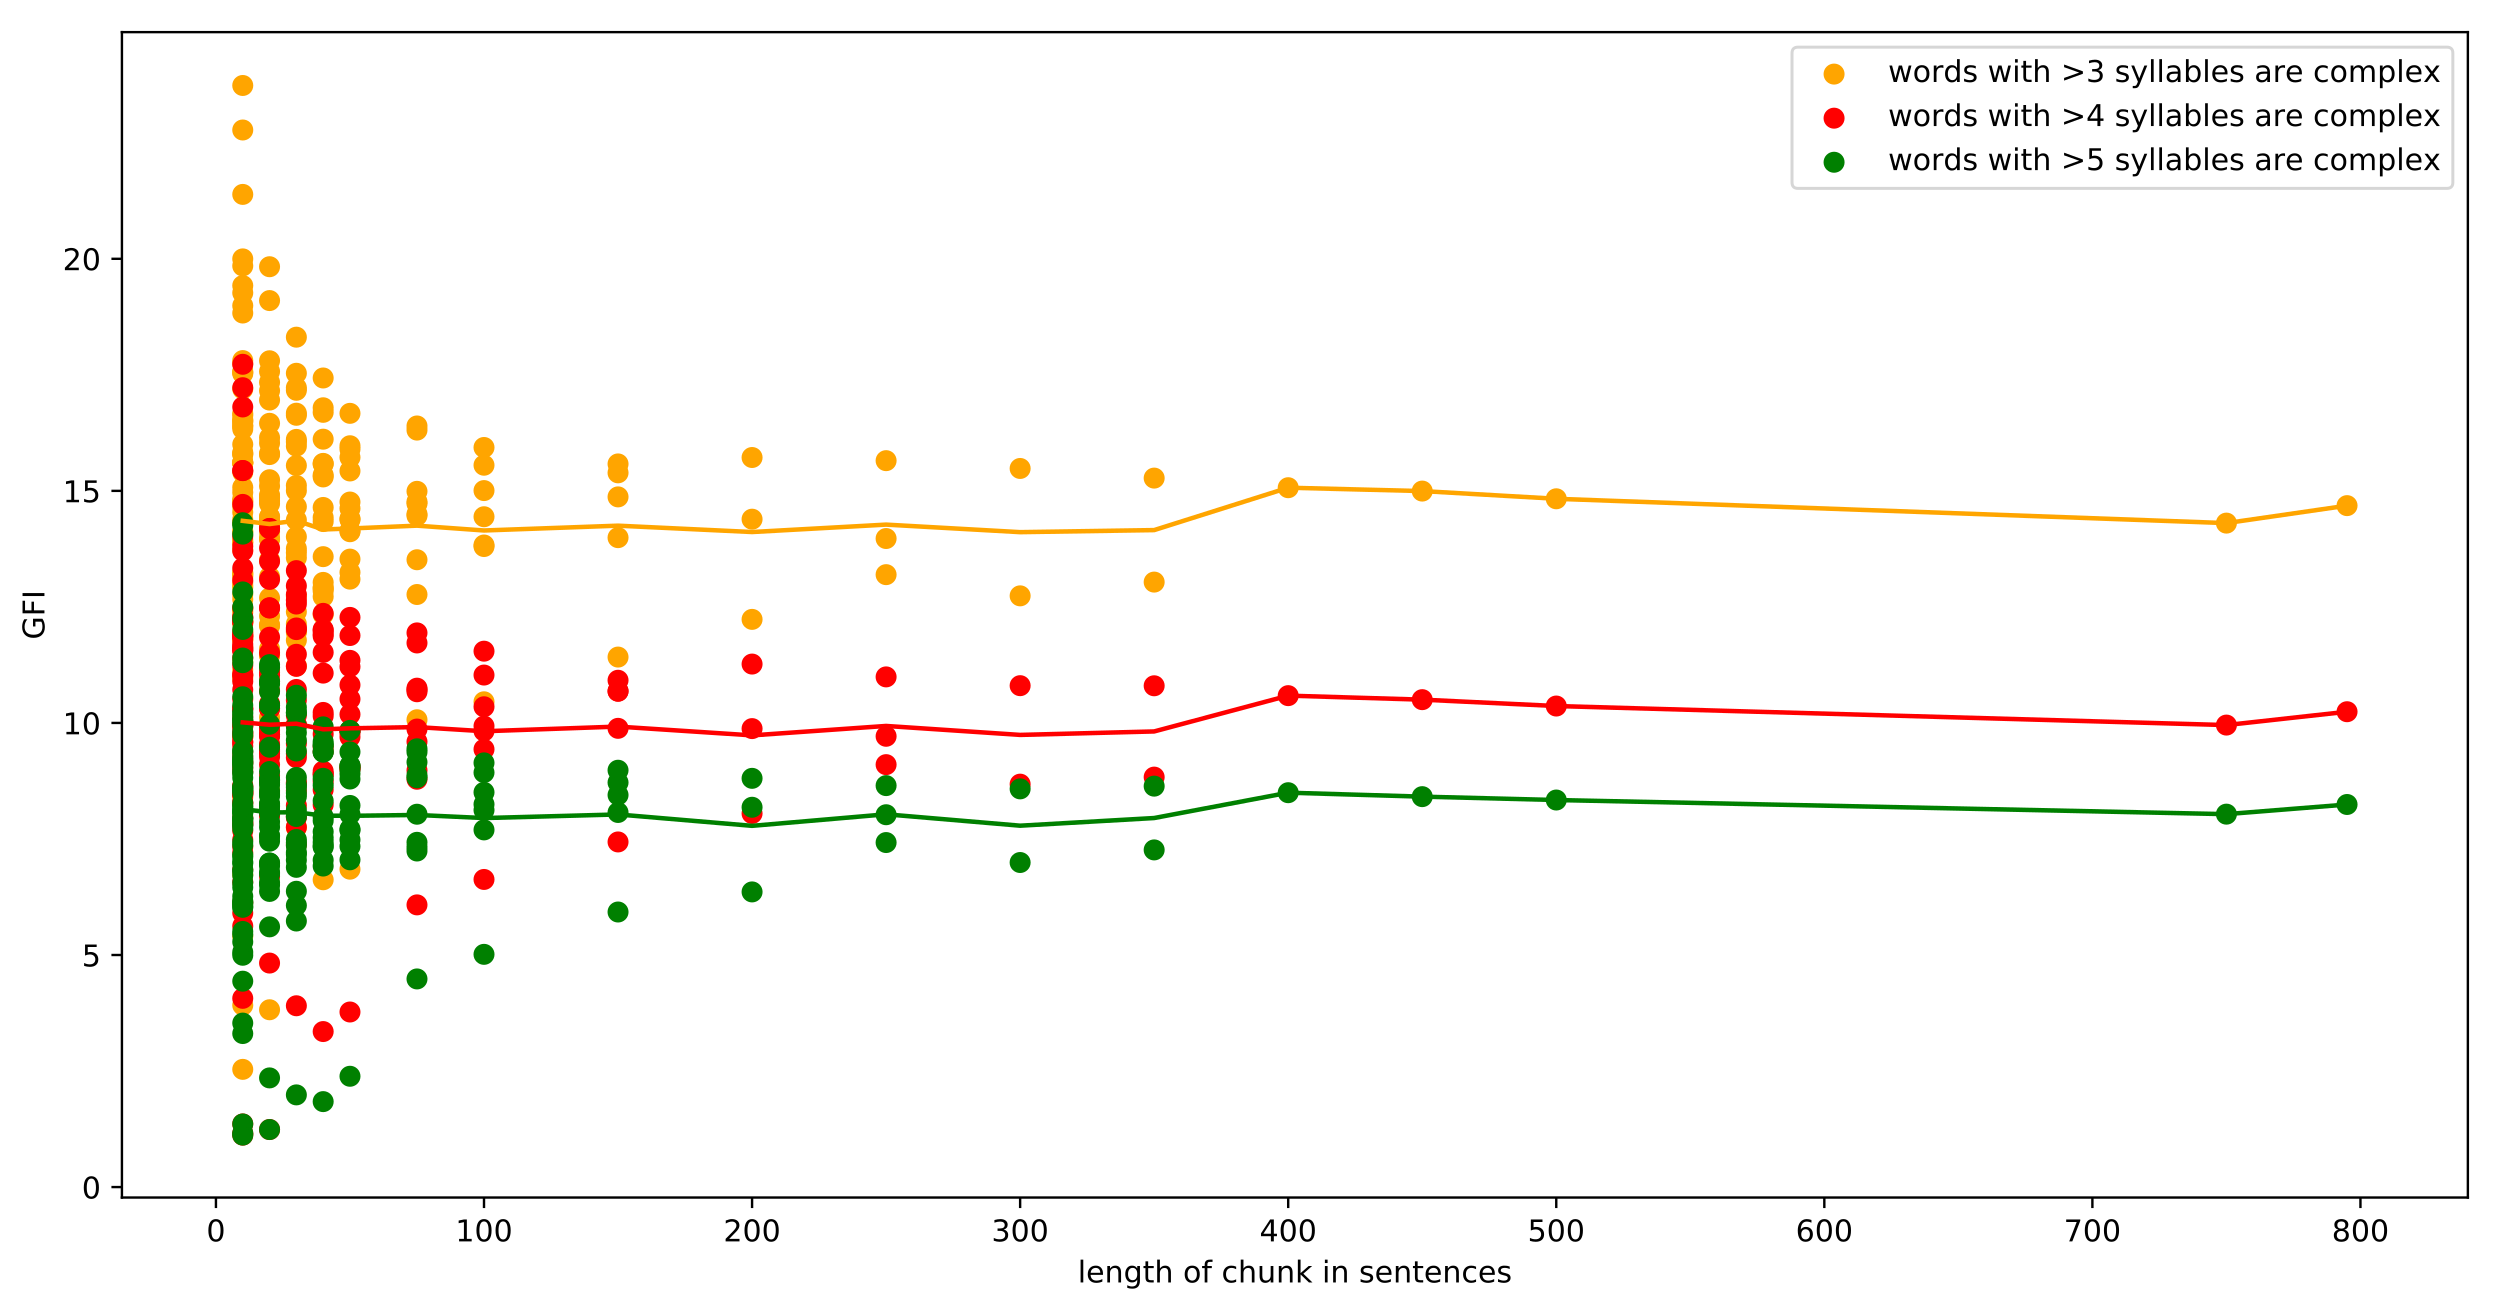 <?xml version="1.0" encoding="utf-8" standalone="no"?>
<!DOCTYPE svg PUBLIC "-//W3C//DTD SVG 1.1//EN"
  "http://www.w3.org/Graphics/SVG/1.1/DTD/svg11.dtd">
<!-- Created with matplotlib (https://matplotlib.org/) -->
<svg height="436.336pt" version="1.1" viewBox="0 0 832.503 436.336" width="832.503pt" xmlns="http://www.w3.org/2000/svg" xmlns:xlink="http://www.w3.org/1999/xlink">
 <defs>
  <style type="text/css">
*{stroke-linecap:butt;stroke-linejoin:round;}
  </style>
 </defs>
 <g id="figure_1">
  <g id="patch_1">
   <path d="M 0 436.336 
L 832.503 436.336 
L 832.503 0 
L 0 0 
z
" style="fill:#ffffff;"/>
  </g>
  <g id="axes_1">
   <g id="patch_2">
    <path d="M 40.603 398.78 
L 821.803 398.78 
L 821.803 10.7 
L 40.603 10.7 
z
" style="fill:#ffffff;"/>
   </g>
   <g id="PathCollection_1">
    <defs>
     <path d="M 0 3 
C 0.796 3 1.559 2.684 2.121 2.121 
C 2.684 1.559 3 0.796 3 0 
C 3 -0.796 2.684 -1.559 2.121 -2.121 
C 1.559 -2.684 0.796 -3 0 -3 
C -0.796 -3 -1.559 -2.684 -2.121 -2.121 
C -2.684 -1.559 -3 -0.796 -3 0 
C -3 0.796 -2.684 1.559 -2.121 2.121 
C -1.559 2.684 -0.796 3 0 3 
z
" id="m22eb219ded" style="stroke:#ffa500;"/>
    </defs>
    <g clip-path="url(#p4ca87566bb)">
     <use style="fill:#ffa500;stroke:#ffa500;" x="781.57" xlink:href="#m22eb219ded" y="168.375"/>
     <use style="fill:#ffa500;stroke:#ffa500;" x="741.4" xlink:href="#m22eb219ded" y="174.196"/>
     <use style="fill:#ffa500;stroke:#ffa500;" x="518.237" xlink:href="#m22eb219ded" y="166.097"/>
     <use style="fill:#ffa500;stroke:#ffa500;" x="473.604" xlink:href="#m22eb219ded" y="163.531"/>
     <use style="fill:#ffa500;stroke:#ffa500;" x="428.971" xlink:href="#m22eb219ded" y="162.408"/>
     <use style="fill:#ffa500;stroke:#ffa500;" x="384.339" xlink:href="#m22eb219ded" y="159.207"/>
     <use style="fill:#ffa500;stroke:#ffa500;" x="384.339" xlink:href="#m22eb219ded" y="193.837"/>
     <use style="fill:#ffa500;stroke:#ffa500;" x="339.706" xlink:href="#m22eb219ded" y="155.998"/>
     <use style="fill:#ffa500;stroke:#ffa500;" x="339.706" xlink:href="#m22eb219ded" y="198.418"/>
     <use style="fill:#ffa500;stroke:#ffa500;" x="295.073" xlink:href="#m22eb219ded" y="153.4"/>
     <use style="fill:#ffa500;stroke:#ffa500;" x="295.073" xlink:href="#m22eb219ded" y="179.329"/>
     <use style="fill:#ffa500;stroke:#ffa500;" x="295.073" xlink:href="#m22eb219ded" y="191.359"/>
     <use style="fill:#ffa500;stroke:#ffa500;" x="250.441" xlink:href="#m22eb219ded" y="152.35"/>
     <use style="fill:#ffa500;stroke:#ffa500;" x="250.441" xlink:href="#m22eb219ded" y="172.89"/>
     <use style="fill:#ffa500;stroke:#ffa500;" x="250.441" xlink:href="#m22eb219ded" y="206.253"/>
     <use style="fill:#ffa500;stroke:#ffa500;" x="205.808" xlink:href="#m22eb219ded" y="157.449"/>
     <use style="fill:#ffa500;stroke:#ffa500;" x="205.808" xlink:href="#m22eb219ded" y="154.488"/>
     <use style="fill:#ffa500;stroke:#ffa500;" x="205.808" xlink:href="#m22eb219ded" y="179.039"/>
     <use style="fill:#ffa500;stroke:#ffa500;" x="205.808" xlink:href="#m22eb219ded" y="218.803"/>
     <use style="fill:#ffa500;stroke:#ffa500;" x="205.808" xlink:href="#m22eb219ded" y="165.465"/>
     <use style="fill:#ffa500;stroke:#ffa500;" x="161.175" xlink:href="#m22eb219ded" y="149.01"/>
     <use style="fill:#ffa500;stroke:#ffa500;" x="161.175" xlink:href="#m22eb219ded" y="154.919"/>
     <use style="fill:#ffa500;stroke:#ffa500;" x="161.175" xlink:href="#m22eb219ded" y="163.364"/>
     <use style="fill:#ffa500;stroke:#ffa500;" x="161.175" xlink:href="#m22eb219ded" y="181.997"/>
     <use style="fill:#ffa500;stroke:#ffa500;" x="161.175" xlink:href="#m22eb219ded" y="181.49"/>
     <use style="fill:#ffa500;stroke:#ffa500;" x="161.175" xlink:href="#m22eb219ded" y="233.7"/>
     <use style="fill:#ffa500;stroke:#ffa500;" x="161.175" xlink:href="#m22eb219ded" y="172.076"/>
     <use style="fill:#ffa500;stroke:#ffa500;" x="138.859" xlink:href="#m22eb219ded" y="143.22"/>
     <use style="fill:#ffa500;stroke:#ffa500;" x="138.859" xlink:href="#m22eb219ded" y="171.736"/>
     <use style="fill:#ffa500;stroke:#ffa500;" x="138.859" xlink:href="#m22eb219ded" y="141.849"/>
     <use style="fill:#ffa500;stroke:#ffa500;" x="138.859" xlink:href="#m22eb219ded" y="167.717"/>
     <use style="fill:#ffa500;stroke:#ffa500;" x="138.859" xlink:href="#m22eb219ded" y="171.188"/>
     <use style="fill:#ffa500;stroke:#ffa500;" x="138.859" xlink:href="#m22eb219ded" y="186.396"/>
     <use style="fill:#ffa500;stroke:#ffa500;" x="138.859" xlink:href="#m22eb219ded" y="197.971"/>
     <use style="fill:#ffa500;stroke:#ffa500;" x="138.859" xlink:href="#m22eb219ded" y="239.676"/>
     <use style="fill:#ffa500;stroke:#ffa500;" x="138.859" xlink:href="#m22eb219ded" y="163.613"/>
     <use style="fill:#ffa500;stroke:#ffa500;" x="138.859" xlink:href="#m22eb219ded" y="167.075"/>
     <use style="fill:#ffa500;stroke:#ffa500;" x="116.543" xlink:href="#m22eb219ded" y="149.583"/>
     <use style="fill:#ffa500;stroke:#ffa500;" x="116.543" xlink:href="#m22eb219ded" y="148.433"/>
     <use style="fill:#ffa500;stroke:#ffa500;" x="116.543" xlink:href="#m22eb219ded" y="173.046"/>
     <use style="fill:#ffa500;stroke:#ffa500;" x="116.543" xlink:href="#m22eb219ded" y="137.642"/>
     <use style="fill:#ffa500;stroke:#ffa500;" x="116.543" xlink:href="#m22eb219ded" y="156.831"/>
     <use style="fill:#ffa500;stroke:#ffa500;" x="116.543" xlink:href="#m22eb219ded" y="169.318"/>
     <use style="fill:#ffa500;stroke:#ffa500;" x="116.543" xlink:href="#m22eb219ded" y="176.728"/>
     <use style="fill:#ffa500;stroke:#ffa500;" x="116.543" xlink:href="#m22eb219ded" y="186.186"/>
     <use style="fill:#ffa500;stroke:#ffa500;" x="116.543" xlink:href="#m22eb219ded" y="172.7"/>
     <use style="fill:#ffa500;stroke:#ffa500;" x="116.543" xlink:href="#m22eb219ded" y="190.594"/>
     <use style="fill:#ffa500;stroke:#ffa500;" x="116.543" xlink:href="#m22eb219ded" y="192.854"/>
     <use style="fill:#ffa500;stroke:#ffa500;" x="116.543" xlink:href="#m22eb219ded" y="289.439"/>
     <use style="fill:#ffa500;stroke:#ffa500;" x="116.543" xlink:href="#m22eb219ded" y="167.177"/>
     <use style="fill:#ffa500;stroke:#ffa500;" x="116.543" xlink:href="#m22eb219ded" y="177.066"/>
     <use style="fill:#ffa500;stroke:#ffa500;" x="116.543" xlink:href="#m22eb219ded" y="152.298"/>
     <use style="fill:#ffa500;stroke:#ffa500;" x="107.616" xlink:href="#m22eb219ded" y="137.308"/>
     <use style="fill:#ffa500;stroke:#ffa500;" x="107.616" xlink:href="#m22eb219ded" y="146.246"/>
     <use style="fill:#ffa500;stroke:#ffa500;" x="107.616" xlink:href="#m22eb219ded" y="196.835"/>
     <use style="fill:#ffa500;stroke:#ffa500;" x="107.616" xlink:href="#m22eb219ded" y="125.87"/>
     <use style="fill:#ffa500;stroke:#ffa500;" x="107.616" xlink:href="#m22eb219ded" y="158.82"/>
     <use style="fill:#ffa500;stroke:#ffa500;" x="107.616" xlink:href="#m22eb219ded" y="158.186"/>
     <use style="fill:#ffa500;stroke:#ffa500;" x="107.616" xlink:href="#m22eb219ded" y="168.983"/>
     <use style="fill:#ffa500;stroke:#ffa500;" x="107.616" xlink:href="#m22eb219ded" y="185.365"/>
     <use style="fill:#ffa500;stroke:#ffa500;" x="107.616" xlink:href="#m22eb219ded" y="154.517"/>
     <use style="fill:#ffa500;stroke:#ffa500;" x="107.616" xlink:href="#m22eb219ded" y="198.679"/>
     <use style="fill:#ffa500;stroke:#ffa500;" x="107.616" xlink:href="#m22eb219ded" y="172.315"/>
     <use style="fill:#ffa500;stroke:#ffa500;" x="107.616" xlink:href="#m22eb219ded" y="195.917"/>
     <use style="fill:#ffa500;stroke:#ffa500;" x="107.616" xlink:href="#m22eb219ded" y="193.94"/>
     <use style="fill:#ffa500;stroke:#ffa500;" x="107.616" xlink:href="#m22eb219ded" y="195.664"/>
     <use style="fill:#ffa500;stroke:#ffa500;" x="107.616" xlink:href="#m22eb219ded" y="292.96"/>
     <use style="fill:#ffa500;stroke:#ffa500;" x="107.616" xlink:href="#m22eb219ded" y="173.675"/>
     <use style="fill:#ffa500;stroke:#ffa500;" x="107.616" xlink:href="#m22eb219ded" y="154.308"/>
     <use style="fill:#ffa500;stroke:#ffa500;" x="107.616" xlink:href="#m22eb219ded" y="204.651"/>
     <use style="fill:#ffa500;stroke:#ffa500;" x="107.616" xlink:href="#m22eb219ded" y="135.79"/>
     <use style="fill:#ffa500;stroke:#ffa500;" x="98.689" xlink:href="#m22eb219ded" y="129.969"/>
     <use style="fill:#ffa500;stroke:#ffa500;" x="98.689" xlink:href="#m22eb219ded" y="161.661"/>
     <use style="fill:#ffa500;stroke:#ffa500;" x="98.689" xlink:href="#m22eb219ded" y="138.291"/>
     <use style="fill:#ffa500;stroke:#ffa500;" x="98.689" xlink:href="#m22eb219ded" y="213.191"/>
     <use style="fill:#ffa500;stroke:#ffa500;" x="98.689" xlink:href="#m22eb219ded" y="147.158"/>
     <use style="fill:#ffa500;stroke:#ffa500;" x="98.689" xlink:href="#m22eb219ded" y="129.104"/>
     <use style="fill:#ffa500;stroke:#ffa500;" x="98.689" xlink:href="#m22eb219ded" y="148.571"/>
     <use style="fill:#ffa500;stroke:#ffa500;" x="98.689" xlink:href="#m22eb219ded" y="163.397"/>
     <use style="fill:#ffa500;stroke:#ffa500;" x="98.689" xlink:href="#m22eb219ded" y="178.76"/>
     <use style="fill:#ffa500;stroke:#ffa500;" x="98.689" xlink:href="#m22eb219ded" y="155.026"/>
     <use style="fill:#ffa500;stroke:#ffa500;" x="98.689" xlink:href="#m22eb219ded" y="210.519"/>
     <use style="fill:#ffa500;stroke:#ffa500;" x="98.689" xlink:href="#m22eb219ded" y="137.594"/>
     <use style="fill:#ffa500;stroke:#ffa500;" x="98.689" xlink:href="#m22eb219ded" y="198.494"/>
     <use style="fill:#ffa500;stroke:#ffa500;" x="98.689" xlink:href="#m22eb219ded" y="184.037"/>
     <use style="fill:#ffa500;stroke:#ffa500;" x="98.689" xlink:href="#m22eb219ded" y="168.742"/>
     <use style="fill:#ffa500;stroke:#ffa500;" x="98.689" xlink:href="#m22eb219ded" y="203.741"/>
     <use style="fill:#ffa500;stroke:#ffa500;" x="98.689" xlink:href="#m22eb219ded" y="185.741"/>
     <use style="fill:#ffa500;stroke:#ffa500;" x="98.689" xlink:href="#m22eb219ded" y="210.149"/>
     <use style="fill:#ffa500;stroke:#ffa500;" x="98.689" xlink:href="#m22eb219ded" y="221.774"/>
     <use style="fill:#ffa500;stroke:#ffa500;" x="98.689" xlink:href="#m22eb219ded" y="275.567"/>
     <use style="fill:#ffa500;stroke:#ffa500;" x="98.689" xlink:href="#m22eb219ded" y="173.15"/>
     <use style="fill:#ffa500;stroke:#ffa500;" x="98.689" xlink:href="#m22eb219ded" y="146.321"/>
     <use style="fill:#ffa500;stroke:#ffa500;" x="98.689" xlink:href="#m22eb219ded" y="182.674"/>
     <use style="fill:#ffa500;stroke:#ffa500;" x="98.689" xlink:href="#m22eb219ded" y="207.766"/>
     <use style="fill:#ffa500;stroke:#ffa500;" x="98.689" xlink:href="#m22eb219ded" y="124.301"/>
     <use style="fill:#ffa500;stroke:#ffa500;" x="98.689" xlink:href="#m22eb219ded" y="112.281"/>
     <use style="fill:#ffa500;stroke:#ffa500;" x="89.763" xlink:href="#m22eb219ded" y="147.546"/>
     <use style="fill:#ffa500;stroke:#ffa500;" x="89.763" xlink:href="#m22eb219ded" y="127.309"/>
     <use style="fill:#ffa500;stroke:#ffa500;" x="89.763" xlink:href="#m22eb219ded" y="159.752"/>
     <use style="fill:#ffa500;stroke:#ffa500;" x="89.763" xlink:href="#m22eb219ded" y="130.116"/>
     <use style="fill:#ffa500;stroke:#ffa500;" x="89.763" xlink:href="#m22eb219ded" y="179.216"/>
     <use style="fill:#ffa500;stroke:#ffa500;" x="89.763" xlink:href="#m22eb219ded" y="216.114"/>
     <use style="fill:#ffa500;stroke:#ffa500;" x="89.763" xlink:href="#m22eb219ded" y="151.375"/>
     <use style="fill:#ffa500;stroke:#ffa500;" x="89.763" xlink:href="#m22eb219ded" y="100.09"/>
     <use style="fill:#ffa500;stroke:#ffa500;" x="89.763" xlink:href="#m22eb219ded" y="166.837"/>
     <use style="fill:#ffa500;stroke:#ffa500;" x="89.763" xlink:href="#m22eb219ded" y="151.015"/>
     <use style="fill:#ffa500;stroke:#ffa500;" x="89.763" xlink:href="#m22eb219ded" y="140.96"/>
     <use style="fill:#ffa500;stroke:#ffa500;" x="89.763" xlink:href="#m22eb219ded" y="174.094"/>
     <use style="fill:#ffa500;stroke:#ffa500;" x="89.763" xlink:href="#m22eb219ded" y="172.11"/>
     <use style="fill:#ffa500;stroke:#ffa500;" x="89.763" xlink:href="#m22eb219ded" y="165.462"/>
     <use style="fill:#ffa500;stroke:#ffa500;" x="89.763" xlink:href="#m22eb219ded" y="161.871"/>
     <use style="fill:#ffa500;stroke:#ffa500;" x="89.763" xlink:href="#m22eb219ded" y="208.452"/>
     <use style="fill:#ffa500;stroke:#ffa500;" x="89.763" xlink:href="#m22eb219ded" y="192.081"/>
     <use style="fill:#ffa500;stroke:#ffa500;" x="89.763" xlink:href="#m22eb219ded" y="120.136"/>
     <use style="fill:#ffa500;stroke:#ffa500;" x="89.763" xlink:href="#m22eb219ded" y="164.87"/>
     <use style="fill:#ffa500;stroke:#ffa500;" x="89.763" xlink:href="#m22eb219ded" y="238.877"/>
     <use style="fill:#ffa500;stroke:#ffa500;" x="89.763" xlink:href="#m22eb219ded" y="173.329"/>
     <use style="fill:#ffa500;stroke:#ffa500;" x="89.763" xlink:href="#m22eb219ded" y="165.776"/>
     <use style="fill:#ffa500;stroke:#ffa500;" x="89.763" xlink:href="#m22eb219ded" y="175.603"/>
     <use style="fill:#ffa500;stroke:#ffa500;" x="89.763" xlink:href="#m22eb219ded" y="218.163"/>
     <use style="fill:#ffa500;stroke:#ffa500;" x="89.763" xlink:href="#m22eb219ded" y="172.216"/>
     <use style="fill:#ffa500;stroke:#ffa500;" x="89.763" xlink:href="#m22eb219ded" y="218.201"/>
     <use style="fill:#ffa500;stroke:#ffa500;" x="89.763" xlink:href="#m22eb219ded" y="205.141"/>
     <use style="fill:#ffa500;stroke:#ffa500;" x="89.763" xlink:href="#m22eb219ded" y="186.501"/>
     <use style="fill:#ffa500;stroke:#ffa500;" x="89.763" xlink:href="#m22eb219ded" y="336.25"/>
     <use style="fill:#ffa500;stroke:#ffa500;" x="89.763" xlink:href="#m22eb219ded" y="263.338"/>
     <use style="fill:#ffa500;stroke:#ffa500;" x="89.763" xlink:href="#m22eb219ded" y="167.743"/>
     <use style="fill:#ffa500;stroke:#ffa500;" x="89.763" xlink:href="#m22eb219ded" y="179.628"/>
     <use style="fill:#ffa500;stroke:#ffa500;" x="89.763" xlink:href="#m22eb219ded" y="133.226"/>
     <use style="fill:#ffa500;stroke:#ffa500;" x="89.763" xlink:href="#m22eb219ded" y="177.125"/>
     <use style="fill:#ffa500;stroke:#ffa500;" x="89.763" xlink:href="#m22eb219ded" y="208.012"/>
     <use style="fill:#ffa500;stroke:#ffa500;" x="89.763" xlink:href="#m22eb219ded" y="199.117"/>
     <use style="fill:#ffa500;stroke:#ffa500;" x="89.763" xlink:href="#m22eb219ded" y="123.699"/>
     <use style="fill:#ffa500;stroke:#ffa500;" x="89.763" xlink:href="#m22eb219ded" y="145.739"/>
     <use style="fill:#ffa500;stroke:#ffa500;" x="89.763" xlink:href="#m22eb219ded" y="88.82"/>
     <use style="fill:#ffa500;stroke:#ffa500;" x="80.836" xlink:href="#m22eb219ded" y="199.586"/>
     <use style="fill:#ffa500;stroke:#ffa500;" x="80.836" xlink:href="#m22eb219ded" y="101.798"/>
     <use style="fill:#ffa500;stroke:#ffa500;" x="80.836" xlink:href="#m22eb219ded" y="97.503"/>
     <use style="fill:#ffa500;stroke:#ffa500;" x="80.836" xlink:href="#m22eb219ded" y="157.237"/>
     <use style="fill:#ffa500;stroke:#ffa500;" x="80.836" xlink:href="#m22eb219ded" y="202.616"/>
     <use style="fill:#ffa500;stroke:#ffa500;" x="80.836" xlink:href="#m22eb219ded" y="124.031"/>
     <use style="fill:#ffa500;stroke:#ffa500;" x="80.836" xlink:href="#m22eb219ded" y="166.944"/>
     <use style="fill:#ffa500;stroke:#ffa500;" x="80.836" xlink:href="#m22eb219ded" y="95.107"/>
     <use style="fill:#ffa500;stroke:#ffa500;" x="80.836" xlink:href="#m22eb219ded" y="154.149"/>
     <use style="fill:#ffa500;stroke:#ffa500;" x="80.836" xlink:href="#m22eb219ded" y="206.662"/>
     <use style="fill:#ffa500;stroke:#ffa500;" x="80.836" xlink:href="#m22eb219ded" y="224.847"/>
     <use style="fill:#ffa500;stroke:#ffa500;" x="80.836" xlink:href="#m22eb219ded" y="207.732"/>
     <use style="fill:#ffa500;stroke:#ffa500;" x="80.836" xlink:href="#m22eb219ded" y="210.302"/>
     <use style="fill:#ffa500;stroke:#ffa500;" x="80.836" xlink:href="#m22eb219ded" y="104.237"/>
     <use style="fill:#ffa500;stroke:#ffa500;" x="80.836" xlink:href="#m22eb219ded" y="137.662"/>
     <use style="fill:#ffa500;stroke:#ffa500;" x="80.836" xlink:href="#m22eb219ded" y="64.737"/>
     <use style="fill:#ffa500;stroke:#ffa500;" x="80.836" xlink:href="#m22eb219ded" y="163.973"/>
     <use style="fill:#ffa500;stroke:#ffa500;" x="80.836" xlink:href="#m22eb219ded" y="168.683"/>
     <use style="fill:#ffa500;stroke:#ffa500;" x="80.836" xlink:href="#m22eb219ded" y="147.988"/>
     <use style="fill:#ffa500;stroke:#ffa500;" x="80.836" xlink:href="#m22eb219ded" y="153.998"/>
     <use style="fill:#ffa500;stroke:#ffa500;" x="80.836" xlink:href="#m22eb219ded" y="142.846"/>
     <use style="fill:#ffa500;stroke:#ffa500;" x="80.836" xlink:href="#m22eb219ded" y="138.32"/>
     <use style="fill:#ffa500;stroke:#ffa500;" x="80.836" xlink:href="#m22eb219ded" y="195.702"/>
     <use style="fill:#ffa500;stroke:#ffa500;" x="80.836" xlink:href="#m22eb219ded" y="154.251"/>
     <use style="fill:#ffa500;stroke:#ffa500;" x="80.836" xlink:href="#m22eb219ded" y="150.655"/>
     <use style="fill:#ffa500;stroke:#ffa500;" x="80.836" xlink:href="#m22eb219ded" y="191.379"/>
     <use style="fill:#ffa500;stroke:#ffa500;" x="80.836" xlink:href="#m22eb219ded" y="190.56"/>
     <use style="fill:#ffa500;stroke:#ffa500;" x="80.836" xlink:href="#m22eb219ded" y="141.818"/>
     <use style="fill:#ffa500;stroke:#ffa500;" x="80.836" xlink:href="#m22eb219ded" y="170.586"/>
     <use style="fill:#ffa500;stroke:#ffa500;" x="80.836" xlink:href="#m22eb219ded" y="151.373"/>
     <use style="fill:#ffa500;stroke:#ffa500;" x="80.836" xlink:href="#m22eb219ded" y="177.147"/>
     <use style="fill:#ffa500;stroke:#ffa500;" x="80.836" xlink:href="#m22eb219ded" y="244.861"/>
     <use style="fill:#ffa500;stroke:#ffa500;" x="80.836" xlink:href="#m22eb219ded" y="211.777"/>
     <use style="fill:#ffa500;stroke:#ffa500;" x="80.836" xlink:href="#m22eb219ded" y="174.11"/>
     <use style="fill:#ffa500;stroke:#ffa500;" x="80.836" xlink:href="#m22eb219ded" y="88.541"/>
     <use style="fill:#ffa500;stroke:#ffa500;" x="80.836" xlink:href="#m22eb219ded" y="139.758"/>
     <use style="fill:#ffa500;stroke:#ffa500;" x="80.836" xlink:href="#m22eb219ded" y="183.135"/>
     <use style="fill:#ffa500;stroke:#ffa500;" x="80.836" xlink:href="#m22eb219ded" y="140.106"/>
     <use style="fill:#ffa500;stroke:#ffa500;" x="80.836" xlink:href="#m22eb219ded" y="291.231"/>
     <use style="fill:#ffa500;stroke:#ffa500;" x="80.836" xlink:href="#m22eb219ded" y="197.855"/>
     <use style="fill:#ffa500;stroke:#ffa500;" x="80.836" xlink:href="#m22eb219ded" y="140.552"/>
     <use style="fill:#ffa500;stroke:#ffa500;" x="80.836" xlink:href="#m22eb219ded" y="213.194"/>
     <use style="fill:#ffa500;stroke:#ffa500;" x="80.836" xlink:href="#m22eb219ded" y="120.072"/>
     <use style="fill:#ffa500;stroke:#ffa500;" x="80.836" xlink:href="#m22eb219ded" y="203.962"/>
     <use style="fill:#ffa500;stroke:#ffa500;" x="80.836" xlink:href="#m22eb219ded" y="174.076"/>
     <use style="fill:#ffa500;stroke:#ffa500;" x="80.836" xlink:href="#m22eb219ded" y="176.961"/>
     <use style="fill:#ffa500;stroke:#ffa500;" x="80.836" xlink:href="#m22eb219ded" y="191.061"/>
     <use style="fill:#ffa500;stroke:#ffa500;" x="80.836" xlink:href="#m22eb219ded" y="245.458"/>
     <use style="fill:#ffa500;stroke:#ffa500;" x="80.836" xlink:href="#m22eb219ded" y="194.946"/>
     <use style="fill:#ffa500;stroke:#ffa500;" x="80.836" xlink:href="#m22eb219ded" y="151.11"/>
     <use style="fill:#ffa500;stroke:#ffa500;" x="80.836" xlink:href="#m22eb219ded" y="215.629"/>
     <use style="fill:#ffa500;stroke:#ffa500;" x="80.836" xlink:href="#m22eb219ded" y="220.381"/>
     <use style="fill:#ffa500;stroke:#ffa500;" x="80.836" xlink:href="#m22eb219ded" y="207.177"/>
     <use style="fill:#ffa500;stroke:#ffa500;" x="80.836" xlink:href="#m22eb219ded" y="203.129"/>
     <use style="fill:#ffa500;stroke:#ffa500;" x="80.836" xlink:href="#m22eb219ded" y="129.532"/>
     <use style="fill:#ffa500;stroke:#ffa500;" x="80.836" xlink:href="#m22eb219ded" y="265.525"/>
     <use style="fill:#ffa500;stroke:#ffa500;" x="80.836" xlink:href="#m22eb219ded" y="356.098"/>
     <use style="fill:#ffa500;stroke:#ffa500;" x="80.836" xlink:href="#m22eb219ded" y="311.75"/>
     <use style="fill:#ffa500;stroke:#ffa500;" x="80.836" xlink:href="#m22eb219ded" y="334.736"/>
     <use style="fill:#ffa500;stroke:#ffa500;" x="80.836" xlink:href="#m22eb219ded" y="225.974"/>
     <use style="fill:#ffa500;stroke:#ffa500;" x="80.836" xlink:href="#m22eb219ded" y="179.804"/>
     <use style="fill:#ffa500;stroke:#ffa500;" x="80.836" xlink:href="#m22eb219ded" y="154.013"/>
     <use style="fill:#ffa500;stroke:#ffa500;" x="80.836" xlink:href="#m22eb219ded" y="180.654"/>
     <use style="fill:#ffa500;stroke:#ffa500;" x="80.836" xlink:href="#m22eb219ded" y="172.991"/>
     <use style="fill:#ffa500;stroke:#ffa500;" x="80.836" xlink:href="#m22eb219ded" y="141.818"/>
     <use style="fill:#ffa500;stroke:#ffa500;" x="80.836" xlink:href="#m22eb219ded" y="123.695"/>
     <use style="fill:#ffa500;stroke:#ffa500;" x="80.836" xlink:href="#m22eb219ded" y="162.296"/>
     <use style="fill:#ffa500;stroke:#ffa500;" x="80.836" xlink:href="#m22eb219ded" y="192.121"/>
     <use style="fill:#ffa500;stroke:#ffa500;" x="80.836" xlink:href="#m22eb219ded" y="193.885"/>
     <use style="fill:#ffa500;stroke:#ffa500;" x="80.836" xlink:href="#m22eb219ded" y="223.12"/>
     <use style="fill:#ffa500;stroke:#ffa500;" x="80.836" xlink:href="#m22eb219ded" y="213.115"/>
     <use style="fill:#ffa500;stroke:#ffa500;" x="80.836" xlink:href="#m22eb219ded" y="180.668"/>
     <use style="fill:#ffa500;stroke:#ffa500;" x="80.836" xlink:href="#m22eb219ded" y="166.148"/>
     <use style="fill:#ffa500;stroke:#ffa500;" x="80.836" xlink:href="#m22eb219ded" y="86.212"/>
     <use style="fill:#ffa500;stroke:#ffa500;" x="80.836" xlink:href="#m22eb219ded" y="124.386"/>
     <use style="fill:#ffa500;stroke:#ffa500;" x="80.836" xlink:href="#m22eb219ded" y="167.102"/>
     <use style="fill:#ffa500;stroke:#ffa500;" x="80.836" xlink:href="#m22eb219ded" y="43.29"/>
     <use style="fill:#ffa500;stroke:#ffa500;" x="80.836" xlink:href="#m22eb219ded" y="121.063"/>
     <use style="fill:#ffa500;stroke:#ffa500;" x="80.836" xlink:href="#m22eb219ded" y="28.465"/>
    </g>
   </g>
   <g id="PathCollection_2">
    <defs>
     <path d="M 0 3 
C 0.796 3 1.559 2.684 2.121 2.121 
C 2.684 1.559 3 0.796 3 0 
C 3 -0.796 2.684 -1.559 2.121 -2.121 
C 1.559 -2.684 0.796 -3 0 -3 
C -0.796 -3 -1.559 -2.684 -2.121 -2.121 
C -2.684 -1.559 -3 -0.796 -3 0 
C -3 0.796 -2.684 1.559 -2.121 2.121 
C -1.559 2.684 -0.796 3 0 3 
z
" id="m63fd8f6af0" style="stroke:#ff0000;"/>
    </defs>
    <g clip-path="url(#p4ca87566bb)">
     <use style="fill:#ff0000;stroke:#ff0000;" x="781.57" xlink:href="#m63fd8f6af0" y="237.003"/>
     <use style="fill:#ff0000;stroke:#ff0000;" x="741.4" xlink:href="#m63fd8f6af0" y="241.453"/>
     <use style="fill:#ff0000;stroke:#ff0000;" x="518.237" xlink:href="#m63fd8f6af0" y="235.111"/>
     <use style="fill:#ff0000;stroke:#ff0000;" x="473.604" xlink:href="#m63fd8f6af0" y="232.986"/>
     <use style="fill:#ff0000;stroke:#ff0000;" x="428.971" xlink:href="#m63fd8f6af0" y="231.651"/>
     <use style="fill:#ff0000;stroke:#ff0000;" x="384.339" xlink:href="#m63fd8f6af0" y="228.365"/>
     <use style="fill:#ff0000;stroke:#ff0000;" x="384.339" xlink:href="#m63fd8f6af0" y="258.778"/>
     <use style="fill:#ff0000;stroke:#ff0000;" x="339.706" xlink:href="#m63fd8f6af0" y="228.329"/>
     <use style="fill:#ff0000;stroke:#ff0000;" x="339.706" xlink:href="#m63fd8f6af0" y="261.123"/>
     <use style="fill:#ff0000;stroke:#ff0000;" x="295.073" xlink:href="#m63fd8f6af0" y="225.408"/>
     <use style="fill:#ff0000;stroke:#ff0000;" x="295.073" xlink:href="#m63fd8f6af0" y="245.184"/>
     <use style="fill:#ff0000;stroke:#ff0000;" x="295.073" xlink:href="#m63fd8f6af0" y="254.625"/>
     <use style="fill:#ff0000;stroke:#ff0000;" x="250.441" xlink:href="#m63fd8f6af0" y="221.134"/>
     <use style="fill:#ff0000;stroke:#ff0000;" x="250.441" xlink:href="#m63fd8f6af0" y="242.625"/>
     <use style="fill:#ff0000;stroke:#ff0000;" x="250.441" xlink:href="#m63fd8f6af0" y="270.89"/>
     <use style="fill:#ff0000;stroke:#ff0000;" x="205.808" xlink:href="#m63fd8f6af0" y="226.527"/>
     <use style="fill:#ff0000;stroke:#ff0000;" x="205.808" xlink:href="#m63fd8f6af0" y="230.144"/>
     <use style="fill:#ff0000;stroke:#ff0000;" x="205.808" xlink:href="#m63fd8f6af0" y="242.537"/>
     <use style="fill:#ff0000;stroke:#ff0000;" x="205.808" xlink:href="#m63fd8f6af0" y="280.369"/>
     <use style="fill:#ff0000;stroke:#ff0000;" x="205.808" xlink:href="#m63fd8f6af0" y="230.187"/>
     <use style="fill:#ff0000;stroke:#ff0000;" x="161.175" xlink:href="#m63fd8f6af0" y="216.845"/>
     <use style="fill:#ff0000;stroke:#ff0000;" x="161.175" xlink:href="#m63fd8f6af0" y="224.794"/>
     <use style="fill:#ff0000;stroke:#ff0000;" x="161.175" xlink:href="#m63fd8f6af0" y="243.419"/>
     <use style="fill:#ff0000;stroke:#ff0000;" x="161.175" xlink:href="#m63fd8f6af0" y="241.784"/>
     <use style="fill:#ff0000;stroke:#ff0000;" x="161.175" xlink:href="#m63fd8f6af0" y="249.509"/>
     <use style="fill:#ff0000;stroke:#ff0000;" x="161.175" xlink:href="#m63fd8f6af0" y="292.858"/>
     <use style="fill:#ff0000;stroke:#ff0000;" x="161.175" xlink:href="#m63fd8f6af0" y="235.353"/>
     <use style="fill:#ff0000;stroke:#ff0000;" x="138.859" xlink:href="#m63fd8f6af0" y="210.757"/>
     <use style="fill:#ff0000;stroke:#ff0000;" x="138.859" xlink:href="#m63fd8f6af0" y="242.772"/>
     <use style="fill:#ff0000;stroke:#ff0000;" x="138.859" xlink:href="#m63fd8f6af0" y="214.106"/>
     <use style="fill:#ff0000;stroke:#ff0000;" x="138.859" xlink:href="#m63fd8f6af0" y="246.991"/>
     <use style="fill:#ff0000;stroke:#ff0000;" x="138.859" xlink:href="#m63fd8f6af0" y="229.162"/>
     <use style="fill:#ff0000;stroke:#ff0000;" x="138.859" xlink:href="#m63fd8f6af0" y="256.528"/>
     <use style="fill:#ff0000;stroke:#ff0000;" x="138.859" xlink:href="#m63fd8f6af0" y="259.489"/>
     <use style="fill:#ff0000;stroke:#ff0000;" x="138.859" xlink:href="#m63fd8f6af0" y="301.325"/>
     <use style="fill:#ff0000;stroke:#ff0000;" x="138.859" xlink:href="#m63fd8f6af0" y="229.672"/>
     <use style="fill:#ff0000;stroke:#ff0000;" x="138.859" xlink:href="#m63fd8f6af0" y="230.354"/>
     <use style="fill:#ff0000;stroke:#ff0000;" x="116.543" xlink:href="#m63fd8f6af0" y="222.04"/>
     <use style="fill:#ff0000;stroke:#ff0000;" x="116.543" xlink:href="#m63fd8f6af0" y="211.63"/>
     <use style="fill:#ff0000;stroke:#ff0000;" x="116.543" xlink:href="#m63fd8f6af0" y="245.412"/>
     <use style="fill:#ff0000;stroke:#ff0000;" x="116.543" xlink:href="#m63fd8f6af0" y="205.596"/>
     <use style="fill:#ff0000;stroke:#ff0000;" x="116.543" xlink:href="#m63fd8f6af0" y="243.316"/>
     <use style="fill:#ff0000;stroke:#ff0000;" x="116.543" xlink:href="#m63fd8f6af0" y="243.32"/>
     <use style="fill:#ff0000;stroke:#ff0000;" x="116.543" xlink:href="#m63fd8f6af0" y="228.096"/>
     <use style="fill:#ff0000;stroke:#ff0000;" x="116.543" xlink:href="#m63fd8f6af0" y="256.107"/>
     <use style="fill:#ff0000;stroke:#ff0000;" x="116.543" xlink:href="#m63fd8f6af0" y="243.956"/>
     <use style="fill:#ff0000;stroke:#ff0000;" x="116.543" xlink:href="#m63fd8f6af0" y="255.209"/>
     <use style="fill:#ff0000;stroke:#ff0000;" x="116.543" xlink:href="#m63fd8f6af0" y="255.753"/>
     <use style="fill:#ff0000;stroke:#ff0000;" x="116.543" xlink:href="#m63fd8f6af0" y="336.997"/>
     <use style="fill:#ff0000;stroke:#ff0000;" x="116.543" xlink:href="#m63fd8f6af0" y="232.794"/>
     <use style="fill:#ff0000;stroke:#ff0000;" x="116.543" xlink:href="#m63fd8f6af0" y="237.88"/>
     <use style="fill:#ff0000;stroke:#ff0000;" x="116.543" xlink:href="#m63fd8f6af0" y="219.901"/>
     <use style="fill:#ff0000;stroke:#ff0000;" x="107.616" xlink:href="#m63fd8f6af0" y="209.962"/>
     <use style="fill:#ff0000;stroke:#ff0000;" x="107.616" xlink:href="#m63fd8f6af0" y="209.619"/>
     <use style="fill:#ff0000;stroke:#ff0000;" x="107.616" xlink:href="#m63fd8f6af0" y="257.873"/>
     <use style="fill:#ff0000;stroke:#ff0000;" x="107.616" xlink:href="#m63fd8f6af0" y="211.826"/>
     <use style="fill:#ff0000;stroke:#ff0000;" x="107.616" xlink:href="#m63fd8f6af0" y="217.258"/>
     <use style="fill:#ff0000;stroke:#ff0000;" x="107.616" xlink:href="#m63fd8f6af0" y="238.445"/>
     <use style="fill:#ff0000;stroke:#ff0000;" x="107.616" xlink:href="#m63fd8f6af0" y="248.702"/>
     <use style="fill:#ff0000;stroke:#ff0000;" x="107.616" xlink:href="#m63fd8f6af0" y="250.308"/>
     <use style="fill:#ff0000;stroke:#ff0000;" x="107.616" xlink:href="#m63fd8f6af0" y="211.061"/>
     <use style="fill:#ff0000;stroke:#ff0000;" x="107.616" xlink:href="#m63fd8f6af0" y="267.998"/>
     <use style="fill:#ff0000;stroke:#ff0000;" x="107.616" xlink:href="#m63fd8f6af0" y="244.43"/>
     <use style="fill:#ff0000;stroke:#ff0000;" x="107.616" xlink:href="#m63fd8f6af0" y="257.839"/>
     <use style="fill:#ff0000;stroke:#ff0000;" x="107.616" xlink:href="#m63fd8f6af0" y="256.783"/>
     <use style="fill:#ff0000;stroke:#ff0000;" x="107.616" xlink:href="#m63fd8f6af0" y="260.213"/>
     <use style="fill:#ff0000;stroke:#ff0000;" x="107.616" xlink:href="#m63fd8f6af0" y="343.509"/>
     <use style="fill:#ff0000;stroke:#ff0000;" x="107.616" xlink:href="#m63fd8f6af0" y="237.241"/>
     <use style="fill:#ff0000;stroke:#ff0000;" x="107.616" xlink:href="#m63fd8f6af0" y="224.147"/>
     <use style="fill:#ff0000;stroke:#ff0000;" x="107.616" xlink:href="#m63fd8f6af0" y="262.976"/>
     <use style="fill:#ff0000;stroke:#ff0000;" x="107.616" xlink:href="#m63fd8f6af0" y="204.248"/>
     <use style="fill:#ff0000;stroke:#ff0000;" x="98.689" xlink:href="#m63fd8f6af0" y="209.114"/>
     <use style="fill:#ff0000;stroke:#ff0000;" x="98.689" xlink:href="#m63fd8f6af0" y="221.901"/>
     <use style="fill:#ff0000;stroke:#ff0000;" x="98.689" xlink:href="#m63fd8f6af0" y="199.849"/>
     <use style="fill:#ff0000;stroke:#ff0000;" x="98.689" xlink:href="#m63fd8f6af0" y="275.451"/>
     <use style="fill:#ff0000;stroke:#ff0000;" x="98.689" xlink:href="#m63fd8f6af0" y="229.592"/>
     <use style="fill:#ff0000;stroke:#ff0000;" x="98.689" xlink:href="#m63fd8f6af0" y="201.152"/>
     <use style="fill:#ff0000;stroke:#ff0000;" x="98.689" xlink:href="#m63fd8f6af0" y="217.878"/>
     <use style="fill:#ff0000;stroke:#ff0000;" x="98.689" xlink:href="#m63fd8f6af0" y="241.418"/>
     <use style="fill:#ff0000;stroke:#ff0000;" x="98.689" xlink:href="#m63fd8f6af0" y="260.573"/>
     <use style="fill:#ff0000;stroke:#ff0000;" x="98.689" xlink:href="#m63fd8f6af0" y="233.144"/>
     <use style="fill:#ff0000;stroke:#ff0000;" x="98.689" xlink:href="#m63fd8f6af0" y="260.914"/>
     <use style="fill:#ff0000;stroke:#ff0000;" x="98.689" xlink:href="#m63fd8f6af0" y="195.106"/>
     <use style="fill:#ff0000;stroke:#ff0000;" x="98.689" xlink:href="#m63fd8f6af0" y="272.219"/>
     <use style="fill:#ff0000;stroke:#ff0000;" x="98.689" xlink:href="#m63fd8f6af0" y="252.294"/>
     <use style="fill:#ff0000;stroke:#ff0000;" x="98.689" xlink:href="#m63fd8f6af0" y="238.244"/>
     <use style="fill:#ff0000;stroke:#ff0000;" x="98.689" xlink:href="#m63fd8f6af0" y="263.316"/>
     <use style="fill:#ff0000;stroke:#ff0000;" x="98.689" xlink:href="#m63fd8f6af0" y="250.942"/>
     <use style="fill:#ff0000;stroke:#ff0000;" x="98.689" xlink:href="#m63fd8f6af0" y="271.828"/>
     <use style="fill:#ff0000;stroke:#ff0000;" x="98.689" xlink:href="#m63fd8f6af0" y="281.223"/>
     <use style="fill:#ff0000;stroke:#ff0000;" x="98.689" xlink:href="#m63fd8f6af0" y="334.92"/>
     <use style="fill:#ff0000;stroke:#ff0000;" x="98.689" xlink:href="#m63fd8f6af0" y="241.379"/>
     <use style="fill:#ff0000;stroke:#ff0000;" x="98.689" xlink:href="#m63fd8f6af0" y="209.662"/>
     <use style="fill:#ff0000;stroke:#ff0000;" x="98.689" xlink:href="#m63fd8f6af0" y="247.58"/>
     <use style="fill:#ff0000;stroke:#ff0000;" x="98.689" xlink:href="#m63fd8f6af0" y="268.217"/>
     <use style="fill:#ff0000;stroke:#ff0000;" x="98.689" xlink:href="#m63fd8f6af0" y="190.017"/>
     <use style="fill:#ff0000;stroke:#ff0000;" x="98.689" xlink:href="#m63fd8f6af0" y="197.979"/>
     <use style="fill:#ff0000;stroke:#ff0000;" x="89.763" xlink:href="#m63fd8f6af0" y="217.372"/>
     <use style="fill:#ff0000;stroke:#ff0000;" x="89.763" xlink:href="#m63fd8f6af0" y="202.484"/>
     <use style="fill:#ff0000;stroke:#ff0000;" x="89.763" xlink:href="#m63fd8f6af0" y="223.893"/>
     <use style="fill:#ff0000;stroke:#ff0000;" x="89.763" xlink:href="#m63fd8f6af0" y="192.948"/>
     <use style="fill:#ff0000;stroke:#ff0000;" x="89.763" xlink:href="#m63fd8f6af0" y="245.262"/>
     <use style="fill:#ff0000;stroke:#ff0000;" x="89.763" xlink:href="#m63fd8f6af0" y="271.354"/>
     <use style="fill:#ff0000;stroke:#ff0000;" x="89.763" xlink:href="#m63fd8f6af0" y="235.957"/>
     <use style="fill:#ff0000;stroke:#ff0000;" x="89.763" xlink:href="#m63fd8f6af0" y="186.931"/>
     <use style="fill:#ff0000;stroke:#ff0000;" x="89.763" xlink:href="#m63fd8f6af0" y="222.23"/>
     <use style="fill:#ff0000;stroke:#ff0000;" x="89.763" xlink:href="#m63fd8f6af0" y="212.196"/>
     <use style="fill:#ff0000;stroke:#ff0000;" x="89.763" xlink:href="#m63fd8f6af0" y="224.853"/>
     <use style="fill:#ff0000;stroke:#ff0000;" x="89.763" xlink:href="#m63fd8f6af0" y="250.95"/>
     <use style="fill:#ff0000;stroke:#ff0000;" x="89.763" xlink:href="#m63fd8f6af0" y="264.037"/>
     <use style="fill:#ff0000;stroke:#ff0000;" x="89.763" xlink:href="#m63fd8f6af0" y="234.336"/>
     <use style="fill:#ff0000;stroke:#ff0000;" x="89.763" xlink:href="#m63fd8f6af0" y="242.209"/>
     <use style="fill:#ff0000;stroke:#ff0000;" x="89.763" xlink:href="#m63fd8f6af0" y="258.256"/>
     <use style="fill:#ff0000;stroke:#ff0000;" x="89.763" xlink:href="#m63fd8f6af0" y="249.682"/>
     <use style="fill:#ff0000;stroke:#ff0000;" x="89.763" xlink:href="#m63fd8f6af0" y="176.009"/>
     <use style="fill:#ff0000;stroke:#ff0000;" x="89.763" xlink:href="#m63fd8f6af0" y="244.645"/>
     <use style="fill:#ff0000;stroke:#ff0000;" x="89.763" xlink:href="#m63fd8f6af0" y="291.801"/>
     <use style="fill:#ff0000;stroke:#ff0000;" x="89.763" xlink:href="#m63fd8f6af0" y="248.205"/>
     <use style="fill:#ff0000;stroke:#ff0000;" x="89.763" xlink:href="#m63fd8f6af0" y="235.963"/>
     <use style="fill:#ff0000;stroke:#ff0000;" x="89.763" xlink:href="#m63fd8f6af0" y="252.053"/>
     <use style="fill:#ff0000;stroke:#ff0000;" x="89.763" xlink:href="#m63fd8f6af0" y="260.571"/>
     <use style="fill:#ff0000;stroke:#ff0000;" x="89.763" xlink:href="#m63fd8f6af0" y="243.109"/>
     <use style="fill:#ff0000;stroke:#ff0000;" x="89.763" xlink:href="#m63fd8f6af0" y="270.772"/>
     <use style="fill:#ff0000;stroke:#ff0000;" x="89.763" xlink:href="#m63fd8f6af0" y="270.681"/>
     <use style="fill:#ff0000;stroke:#ff0000;" x="89.763" xlink:href="#m63fd8f6af0" y="250.2"/>
     <use style="fill:#ff0000;stroke:#ff0000;" x="89.763" xlink:href="#m63fd8f6af0" y="376.137"/>
     <use style="fill:#ff0000;stroke:#ff0000;" x="89.763" xlink:href="#m63fd8f6af0" y="320.701"/>
     <use style="fill:#ff0000;stroke:#ff0000;" x="89.763" xlink:href="#m63fd8f6af0" y="230.003"/>
     <use style="fill:#ff0000;stroke:#ff0000;" x="89.763" xlink:href="#m63fd8f6af0" y="244.623"/>
     <use style="fill:#ff0000;stroke:#ff0000;" x="89.763" xlink:href="#m63fd8f6af0" y="202.364"/>
     <use style="fill:#ff0000;stroke:#ff0000;" x="89.763" xlink:href="#m63fd8f6af0" y="247.829"/>
     <use style="fill:#ff0000;stroke:#ff0000;" x="89.763" xlink:href="#m63fd8f6af0" y="254.605"/>
     <use style="fill:#ff0000;stroke:#ff0000;" x="89.763" xlink:href="#m63fd8f6af0" y="271.354"/>
     <use style="fill:#ff0000;stroke:#ff0000;" x="89.763" xlink:href="#m63fd8f6af0" y="182.521"/>
     <use style="fill:#ff0000;stroke:#ff0000;" x="89.763" xlink:href="#m63fd8f6af0" y="226.958"/>
     <use style="fill:#ff0000;stroke:#ff0000;" x="89.763" xlink:href="#m63fd8f6af0" y="175.975"/>
     <use style="fill:#ff0000;stroke:#ff0000;" x="80.836" xlink:href="#m63fd8f6af0" y="256.908"/>
     <use style="fill:#ff0000;stroke:#ff0000;" x="80.836" xlink:href="#m63fd8f6af0" y="178.516"/>
     <use style="fill:#ff0000;stroke:#ff0000;" x="80.836" xlink:href="#m63fd8f6af0" y="193.217"/>
     <use style="fill:#ff0000;stroke:#ff0000;" x="80.836" xlink:href="#m63fd8f6af0" y="211.791"/>
     <use style="fill:#ff0000;stroke:#ff0000;" x="80.836" xlink:href="#m63fd8f6af0" y="273.782"/>
     <use style="fill:#ff0000;stroke:#ff0000;" x="80.836" xlink:href="#m63fd8f6af0" y="183.479"/>
     <use style="fill:#ff0000;stroke:#ff0000;" x="80.836" xlink:href="#m63fd8f6af0" y="214.503"/>
     <use style="fill:#ff0000;stroke:#ff0000;" x="80.836" xlink:href="#m63fd8f6af0" y="167.966"/>
     <use style="fill:#ff0000;stroke:#ff0000;" x="80.836" xlink:href="#m63fd8f6af0" y="212.591"/>
     <use style="fill:#ff0000;stroke:#ff0000;" x="80.836" xlink:href="#m63fd8f6af0" y="283.944"/>
     <use style="fill:#ff0000;stroke:#ff0000;" x="80.836" xlink:href="#m63fd8f6af0" y="274.853"/>
     <use style="fill:#ff0000;stroke:#ff0000;" x="80.836" xlink:href="#m63fd8f6af0" y="267.564"/>
     <use style="fill:#ff0000;stroke:#ff0000;" x="80.836" xlink:href="#m63fd8f6af0" y="272.128"/>
     <use style="fill:#ff0000;stroke:#ff0000;" x="80.836" xlink:href="#m63fd8f6af0" y="205.534"/>
     <use style="fill:#ff0000;stroke:#ff0000;" x="80.836" xlink:href="#m63fd8f6af0" y="216.587"/>
     <use style="fill:#ff0000;stroke:#ff0000;" x="80.836" xlink:href="#m63fd8f6af0" y="156.727"/>
     <use style="fill:#ff0000;stroke:#ff0000;" x="80.836" xlink:href="#m63fd8f6af0" y="206.953"/>
     <use style="fill:#ff0000;stroke:#ff0000;" x="80.836" xlink:href="#m63fd8f6af0" y="238.674"/>
     <use style="fill:#ff0000;stroke:#ff0000;" x="80.836" xlink:href="#m63fd8f6af0" y="216.683"/>
     <use style="fill:#ff0000;stroke:#ff0000;" x="80.836" xlink:href="#m63fd8f6af0" y="207.18"/>
     <use style="fill:#ff0000;stroke:#ff0000;" x="80.836" xlink:href="#m63fd8f6af0" y="229.68"/>
     <use style="fill:#ff0000;stroke:#ff0000;" x="80.836" xlink:href="#m63fd8f6af0" y="218.963"/>
     <use style="fill:#ff0000;stroke:#ff0000;" x="80.836" xlink:href="#m63fd8f6af0" y="254.234"/>
     <use style="fill:#ff0000;stroke:#ff0000;" x="80.836" xlink:href="#m63fd8f6af0" y="247.149"/>
     <use style="fill:#ff0000;stroke:#ff0000;" x="80.836" xlink:href="#m63fd8f6af0" y="263.751"/>
     <use style="fill:#ff0000;stroke:#ff0000;" x="80.836" xlink:href="#m63fd8f6af0" y="263.911"/>
     <use style="fill:#ff0000;stroke:#ff0000;" x="80.836" xlink:href="#m63fd8f6af0" y="253.716"/>
     <use style="fill:#ff0000;stroke:#ff0000;" x="80.836" xlink:href="#m63fd8f6af0" y="216.009"/>
     <use style="fill:#ff0000;stroke:#ff0000;" x="80.836" xlink:href="#m63fd8f6af0" y="240.016"/>
     <use style="fill:#ff0000;stroke:#ff0000;" x="80.836" xlink:href="#m63fd8f6af0" y="243.926"/>
     <use style="fill:#ff0000;stroke:#ff0000;" x="80.836" xlink:href="#m63fd8f6af0" y="236.028"/>
     <use style="fill:#ff0000;stroke:#ff0000;" x="80.836" xlink:href="#m63fd8f6af0" y="281.957"/>
     <use style="fill:#ff0000;stroke:#ff0000;" x="80.836" xlink:href="#m63fd8f6af0" y="263.658"/>
     <use style="fill:#ff0000;stroke:#ff0000;" x="80.836" xlink:href="#m63fd8f6af0" y="236.28"/>
     <use style="fill:#ff0000;stroke:#ff0000;" x="80.836" xlink:href="#m63fd8f6af0" y="135.521"/>
     <use style="fill:#ff0000;stroke:#ff0000;" x="80.836" xlink:href="#m63fd8f6af0" y="211.887"/>
     <use style="fill:#ff0000;stroke:#ff0000;" x="80.836" xlink:href="#m63fd8f6af0" y="241.883"/>
     <use style="fill:#ff0000;stroke:#ff0000;" x="80.836" xlink:href="#m63fd8f6af0" y="245.413"/>
     <use style="fill:#ff0000;stroke:#ff0000;" x="80.836" xlink:href="#m63fd8f6af0" y="332.447"/>
     <use style="fill:#ff0000;stroke:#ff0000;" x="80.836" xlink:href="#m63fd8f6af0" y="255.605"/>
     <use style="fill:#ff0000;stroke:#ff0000;" x="80.836" xlink:href="#m63fd8f6af0" y="221.514"/>
     <use style="fill:#ff0000;stroke:#ff0000;" x="80.836" xlink:href="#m63fd8f6af0" y="279.618"/>
     <use style="fill:#ff0000;stroke:#ff0000;" x="80.836" xlink:href="#m63fd8f6af0" y="181.898"/>
     <use style="fill:#ff0000;stroke:#ff0000;" x="80.836" xlink:href="#m63fd8f6af0" y="293.71"/>
     <use style="fill:#ff0000;stroke:#ff0000;" x="80.836" xlink:href="#m63fd8f6af0" y="242.016"/>
     <use style="fill:#ff0000;stroke:#ff0000;" x="80.836" xlink:href="#m63fd8f6af0" y="261.565"/>
     <use style="fill:#ff0000;stroke:#ff0000;" x="80.836" xlink:href="#m63fd8f6af0" y="225.031"/>
     <use style="fill:#ff0000;stroke:#ff0000;" x="80.836" xlink:href="#m63fd8f6af0" y="304.028"/>
     <use style="fill:#ff0000;stroke:#ff0000;" x="80.836" xlink:href="#m63fd8f6af0" y="250.52"/>
     <use style="fill:#ff0000;stroke:#ff0000;" x="80.836" xlink:href="#m63fd8f6af0" y="235.847"/>
     <use style="fill:#ff0000;stroke:#ff0000;" x="80.836" xlink:href="#m63fd8f6af0" y="267.149"/>
     <use style="fill:#ff0000;stroke:#ff0000;" x="80.836" xlink:href="#m63fd8f6af0" y="274.143"/>
     <use style="fill:#ff0000;stroke:#ff0000;" x="80.836" xlink:href="#m63fd8f6af0" y="264.587"/>
     <use style="fill:#ff0000;stroke:#ff0000;" x="80.836" xlink:href="#m63fd8f6af0" y="276.629"/>
     <use style="fill:#ff0000;stroke:#ff0000;" x="80.836" xlink:href="#m63fd8f6af0" y="202.426"/>
     <use style="fill:#ff0000;stroke:#ff0000;" x="80.836" xlink:href="#m63fd8f6af0" y="308.373"/>
     <use style="fill:#ff0000;stroke:#ff0000;" x="80.836" xlink:href="#m63fd8f6af0" y="374.282"/>
     <use style="fill:#ff0000;stroke:#ff0000;" x="80.836" xlink:href="#m63fd8f6af0" y="377.992"/>
     <use style="fill:#ff0000;stroke:#ff0000;" x="80.836" xlink:href="#m63fd8f6af0" y="377.374"/>
     <use style="fill:#ff0000;stroke:#ff0000;" x="80.836" xlink:href="#m63fd8f6af0" y="289.618"/>
     <use style="fill:#ff0000;stroke:#ff0000;" x="80.836" xlink:href="#m63fd8f6af0" y="226.935"/>
     <use style="fill:#ff0000;stroke:#ff0000;" x="80.836" xlink:href="#m63fd8f6af0" y="232.811"/>
     <use style="fill:#ff0000;stroke:#ff0000;" x="80.836" xlink:href="#m63fd8f6af0" y="264.615"/>
     <use style="fill:#ff0000;stroke:#ff0000;" x="80.836" xlink:href="#m63fd8f6af0" y="224.513"/>
     <use style="fill:#ff0000;stroke:#ff0000;" x="80.836" xlink:href="#m63fd8f6af0" y="215.42"/>
     <use style="fill:#ff0000;stroke:#ff0000;" x="80.836" xlink:href="#m63fd8f6af0" y="189.156"/>
     <use style="fill:#ff0000;stroke:#ff0000;" x="80.836" xlink:href="#m63fd8f6af0" y="241.41"/>
     <use style="fill:#ff0000;stroke:#ff0000;" x="80.836" xlink:href="#m63fd8f6af0" y="252.073"/>
     <use style="fill:#ff0000;stroke:#ff0000;" x="80.836" xlink:href="#m63fd8f6af0" y="247.068"/>
     <use style="fill:#ff0000;stroke:#ff0000;" x="80.836" xlink:href="#m63fd8f6af0" y="262.004"/>
     <use style="fill:#ff0000;stroke:#ff0000;" x="80.836" xlink:href="#m63fd8f6af0" y="300.605"/>
     <use style="fill:#ff0000;stroke:#ff0000;" x="80.836" xlink:href="#m63fd8f6af0" y="244.164"/>
     <use style="fill:#ff0000;stroke:#ff0000;" x="80.836" xlink:href="#m63fd8f6af0" y="210.706"/>
     <use style="fill:#ff0000;stroke:#ff0000;" x="80.836" xlink:href="#m63fd8f6af0" y="156.675"/>
     <use style="fill:#ff0000;stroke:#ff0000;" x="80.836" xlink:href="#m63fd8f6af0" y="205.515"/>
     <use style="fill:#ff0000;stroke:#ff0000;" x="80.836" xlink:href="#m63fd8f6af0" y="248.45"/>
     <use style="fill:#ff0000;stroke:#ff0000;" x="80.836" xlink:href="#m63fd8f6af0" y="129.104"/>
     <use style="fill:#ff0000;stroke:#ff0000;" x="80.836" xlink:href="#m63fd8f6af0" y="211.319"/>
     <use style="fill:#ff0000;stroke:#ff0000;" x="80.836" xlink:href="#m63fd8f6af0" y="121.311"/>
    </g>
   </g>
   <g id="PathCollection_3">
    <defs>
     <path d="M 0 3 
C 0.796 3 1.559 2.684 2.121 2.121 
C 2.684 1.559 3 0.796 3 0 
C 3 -0.796 2.684 -1.559 2.121 -2.121 
C 1.559 -2.684 0.796 -3 0 -3 
C -0.796 -3 -1.559 -2.684 -2.121 -2.121 
C -2.684 -1.559 -3 -0.796 -3 0 
C -3 0.796 -2.684 1.559 -2.121 2.121 
C -1.559 2.684 -0.796 3 0 3 
z
" id="m550390e9bb" style="stroke:#008000;"/>
    </defs>
    <g clip-path="url(#p4ca87566bb)">
     <use style="fill:#008000;stroke:#008000;" x="781.57" xlink:href="#m550390e9bb" y="267.896"/>
     <use style="fill:#008000;stroke:#008000;" x="741.4" xlink:href="#m550390e9bb" y="271.112"/>
     <use style="fill:#008000;stroke:#008000;" x="518.237" xlink:href="#m550390e9bb" y="266.409"/>
     <use style="fill:#008000;stroke:#008000;" x="473.604" xlink:href="#m550390e9bb" y="265.285"/>
     <use style="fill:#008000;stroke:#008000;" x="428.971" xlink:href="#m550390e9bb" y="263.97"/>
     <use style="fill:#008000;stroke:#008000;" x="384.339" xlink:href="#m550390e9bb" y="261.786"/>
     <use style="fill:#008000;stroke:#008000;" x="384.339" xlink:href="#m550390e9bb" y="283.022"/>
     <use style="fill:#008000;stroke:#008000;" x="339.706" xlink:href="#m550390e9bb" y="262.695"/>
     <use style="fill:#008000;stroke:#008000;" x="339.706" xlink:href="#m550390e9bb" y="287.217"/>
     <use style="fill:#008000;stroke:#008000;" x="295.073" xlink:href="#m550390e9bb" y="261.607"/>
     <use style="fill:#008000;stroke:#008000;" x="295.073" xlink:href="#m550390e9bb" y="271.306"/>
     <use style="fill:#008000;stroke:#008000;" x="295.073" xlink:href="#m550390e9bb" y="280.569"/>
     <use style="fill:#008000;stroke:#008000;" x="250.441" xlink:href="#m550390e9bb" y="259.188"/>
     <use style="fill:#008000;stroke:#008000;" x="250.441" xlink:href="#m550390e9bb" y="268.819"/>
     <use style="fill:#008000;stroke:#008000;" x="250.441" xlink:href="#m550390e9bb" y="297.01"/>
     <use style="fill:#008000;stroke:#008000;" x="205.808" xlink:href="#m550390e9bb" y="264.737"/>
     <use style="fill:#008000;stroke:#008000;" x="205.808" xlink:href="#m550390e9bb" y="260.582"/>
     <use style="fill:#008000;stroke:#008000;" x="205.808" xlink:href="#m550390e9bb" y="270.556"/>
     <use style="fill:#008000;stroke:#008000;" x="205.808" xlink:href="#m550390e9bb" y="303.699"/>
     <use style="fill:#008000;stroke:#008000;" x="205.808" xlink:href="#m550390e9bb" y="256.488"/>
     <use style="fill:#008000;stroke:#008000;" x="161.175" xlink:href="#m550390e9bb" y="254.036"/>
     <use style="fill:#008000;stroke:#008000;" x="161.175" xlink:href="#m550390e9bb" y="263.842"/>
     <use style="fill:#008000;stroke:#008000;" x="161.175" xlink:href="#m550390e9bb" y="269.758"/>
     <use style="fill:#008000;stroke:#008000;" x="161.175" xlink:href="#m550390e9bb" y="267.837"/>
     <use style="fill:#008000;stroke:#008000;" x="161.175" xlink:href="#m550390e9bb" y="276.358"/>
     <use style="fill:#008000;stroke:#008000;" x="161.175" xlink:href="#m550390e9bb" y="317.797"/>
     <use style="fill:#008000;stroke:#008000;" x="161.175" xlink:href="#m550390e9bb" y="257.268"/>
     <use style="fill:#008000;stroke:#008000;" x="138.859" xlink:href="#m550390e9bb" y="249.35"/>
     <use style="fill:#008000;stroke:#008000;" x="138.859" xlink:href="#m550390e9bb" y="280.493"/>
     <use style="fill:#008000;stroke:#008000;" x="138.859" xlink:href="#m550390e9bb" y="250.449"/>
     <use style="fill:#008000;stroke:#008000;" x="138.859" xlink:href="#m550390e9bb" y="271.139"/>
     <use style="fill:#008000;stroke:#008000;" x="138.859" xlink:href="#m550390e9bb" y="258.149"/>
     <use style="fill:#008000;stroke:#008000;" x="138.859" xlink:href="#m550390e9bb" y="283.386"/>
     <use style="fill:#008000;stroke:#008000;" x="138.859" xlink:href="#m550390e9bb" y="282.046"/>
     <use style="fill:#008000;stroke:#008000;" x="138.859" xlink:href="#m550390e9bb" y="325.986"/>
     <use style="fill:#008000;stroke:#008000;" x="138.859" xlink:href="#m550390e9bb" y="253.801"/>
     <use style="fill:#008000;stroke:#008000;" x="138.859" xlink:href="#m550390e9bb" y="259.001"/>
     <use style="fill:#008000;stroke:#008000;" x="116.543" xlink:href="#m550390e9bb" y="257.673"/>
     <use style="fill:#008000;stroke:#008000;" x="116.543" xlink:href="#m550390e9bb" y="250.384"/>
     <use style="fill:#008000;stroke:#008000;" x="116.543" xlink:href="#m550390e9bb" y="286.314"/>
     <use style="fill:#008000;stroke:#008000;" x="116.543" xlink:href="#m550390e9bb" y="243.214"/>
     <use style="fill:#008000;stroke:#008000;" x="116.543" xlink:href="#m550390e9bb" y="271.191"/>
     <use style="fill:#008000;stroke:#008000;" x="116.543" xlink:href="#m550390e9bb" y="268.213"/>
     <use style="fill:#008000;stroke:#008000;" x="116.543" xlink:href="#m550390e9bb" y="256.226"/>
     <use style="fill:#008000;stroke:#008000;" x="116.543" xlink:href="#m550390e9bb" y="279.66"/>
     <use style="fill:#008000;stroke:#008000;" x="116.543" xlink:href="#m550390e9bb" y="276.091"/>
     <use style="fill:#008000;stroke:#008000;" x="116.543" xlink:href="#m550390e9bb" y="276.504"/>
     <use style="fill:#008000;stroke:#008000;" x="116.543" xlink:href="#m550390e9bb" y="281.833"/>
     <use style="fill:#008000;stroke:#008000;" x="116.543" xlink:href="#m550390e9bb" y="358.398"/>
     <use style="fill:#008000;stroke:#008000;" x="116.543" xlink:href="#m550390e9bb" y="255.069"/>
     <use style="fill:#008000;stroke:#008000;" x="116.543" xlink:href="#m550390e9bb" y="259.417"/>
     <use style="fill:#008000;stroke:#008000;" x="116.543" xlink:href="#m550390e9bb" y="254.931"/>
     <use style="fill:#008000;stroke:#008000;" x="107.616" xlink:href="#m550390e9bb" y="246.976"/>
     <use style="fill:#008000;stroke:#008000;" x="107.616" xlink:href="#m550390e9bb" y="247.939"/>
     <use style="fill:#008000;stroke:#008000;" x="107.616" xlink:href="#m550390e9bb" y="288.393"/>
     <use style="fill:#008000;stroke:#008000;" x="107.616" xlink:href="#m550390e9bb" y="261.508"/>
     <use style="fill:#008000;stroke:#008000;" x="107.616" xlink:href="#m550390e9bb" y="250.288"/>
     <use style="fill:#008000;stroke:#008000;" x="107.616" xlink:href="#m550390e9bb" y="266.669"/>
     <use style="fill:#008000;stroke:#008000;" x="107.616" xlink:href="#m550390e9bb" y="273.296"/>
     <use style="fill:#008000;stroke:#008000;" x="107.616" xlink:href="#m550390e9bb" y="271.956"/>
     <use style="fill:#008000;stroke:#008000;" x="107.616" xlink:href="#m550390e9bb" y="250.492"/>
     <use style="fill:#008000;stroke:#008000;" x="107.616" xlink:href="#m550390e9bb" y="282.049"/>
     <use style="fill:#008000;stroke:#008000;" x="107.616" xlink:href="#m550390e9bb" y="276.97"/>
     <use style="fill:#008000;stroke:#008000;" x="107.616" xlink:href="#m550390e9bb" y="281.654"/>
     <use style="fill:#008000;stroke:#008000;" x="107.616" xlink:href="#m550390e9bb" y="278.961"/>
     <use style="fill:#008000;stroke:#008000;" x="107.616" xlink:href="#m550390e9bb" y="286.436"/>
     <use style="fill:#008000;stroke:#008000;" x="107.616" xlink:href="#m550390e9bb" y="366.839"/>
     <use style="fill:#008000;stroke:#008000;" x="107.616" xlink:href="#m550390e9bb" y="259.186"/>
     <use style="fill:#008000;stroke:#008000;" x="107.616" xlink:href="#m550390e9bb" y="248.407"/>
     <use style="fill:#008000;stroke:#008000;" x="107.616" xlink:href="#m550390e9bb" y="280.474"/>
     <use style="fill:#008000;stroke:#008000;" x="107.616" xlink:href="#m550390e9bb" y="242.042"/>
     <use style="fill:#008000;stroke:#008000;" x="98.689" xlink:href="#m550390e9bb" y="250.082"/>
     <use style="fill:#008000;stroke:#008000;" x="98.689" xlink:href="#m550390e9bb" y="258.891"/>
     <use style="fill:#008000;stroke:#008000;" x="98.689" xlink:href="#m550390e9bb" y="235.535"/>
     <use style="fill:#008000;stroke:#008000;" x="98.689" xlink:href="#m550390e9bb" y="301.514"/>
     <use style="fill:#008000;stroke:#008000;" x="98.689" xlink:href="#m550390e9bb" y="279.552"/>
     <use style="fill:#008000;stroke:#008000;" x="98.689" xlink:href="#m550390e9bb" y="243.993"/>
     <use style="fill:#008000;stroke:#008000;" x="98.689" xlink:href="#m550390e9bb" y="246.48"/>
     <use style="fill:#008000;stroke:#008000;" x="98.689" xlink:href="#m550390e9bb" y="269.788"/>
     <use style="fill:#008000;stroke:#008000;" x="98.689" xlink:href="#m550390e9bb" y="281.609"/>
     <use style="fill:#008000;stroke:#008000;" x="98.689" xlink:href="#m550390e9bb" y="262.16"/>
     <use style="fill:#008000;stroke:#008000;" x="98.689" xlink:href="#m550390e9bb" y="280.58"/>
     <use style="fill:#008000;stroke:#008000;" x="98.689" xlink:href="#m550390e9bb" y="237.342"/>
     <use style="fill:#008000;stroke:#008000;" x="98.689" xlink:href="#m550390e9bb" y="283.859"/>
     <use style="fill:#008000;stroke:#008000;" x="98.689" xlink:href="#m550390e9bb" y="286.424"/>
     <use style="fill:#008000;stroke:#008000;" x="98.689" xlink:href="#m550390e9bb" y="265.214"/>
     <use style="fill:#008000;stroke:#008000;" x="98.689" xlink:href="#m550390e9bb" y="284.498"/>
     <use style="fill:#008000;stroke:#008000;" x="98.689" xlink:href="#m550390e9bb" y="271.899"/>
     <use style="fill:#008000;stroke:#008000;" x="98.689" xlink:href="#m550390e9bb" y="296.793"/>
     <use style="fill:#008000;stroke:#008000;" x="98.689" xlink:href="#m550390e9bb" y="306.699"/>
     <use style="fill:#008000;stroke:#008000;" x="98.689" xlink:href="#m550390e9bb" y="364.596"/>
     <use style="fill:#008000;stroke:#008000;" x="98.689" xlink:href="#m550390e9bb" y="261.322"/>
     <use style="fill:#008000;stroke:#008000;" x="98.689" xlink:href="#m550390e9bb" y="237.32"/>
     <use style="fill:#008000;stroke:#008000;" x="98.689" xlink:href="#m550390e9bb" y="264.081"/>
     <use style="fill:#008000;stroke:#008000;" x="98.689" xlink:href="#m550390e9bb" y="288.826"/>
     <use style="fill:#008000;stroke:#008000;" x="98.689" xlink:href="#m550390e9bb" y="231.522"/>
     <use style="fill:#008000;stroke:#008000;" x="98.689" xlink:href="#m550390e9bb" y="241.849"/>
     <use style="fill:#008000;stroke:#008000;" x="89.763" xlink:href="#m550390e9bb" y="259.559"/>
     <use style="fill:#008000;stroke:#008000;" x="89.763" xlink:href="#m550390e9bb" y="234.887"/>
     <use style="fill:#008000;stroke:#008000;" x="89.763" xlink:href="#m550390e9bb" y="268.437"/>
     <use style="fill:#008000;stroke:#008000;" x="89.763" xlink:href="#m550390e9bb" y="226.876"/>
     <use style="fill:#008000;stroke:#008000;" x="89.763" xlink:href="#m550390e9bb" y="280.119"/>
     <use style="fill:#008000;stroke:#008000;" x="89.763" xlink:href="#m550390e9bb" y="296.849"/>
     <use style="fill:#008000;stroke:#008000;" x="89.763" xlink:href="#m550390e9bb" y="288.317"/>
     <use style="fill:#008000;stroke:#008000;" x="89.763" xlink:href="#m550390e9bb" y="234.887"/>
     <use style="fill:#008000;stroke:#008000;" x="89.763" xlink:href="#m550390e9bb" y="259.755"/>
     <use style="fill:#008000;stroke:#008000;" x="89.763" xlink:href="#m550390e9bb" y="241.177"/>
     <use style="fill:#008000;stroke:#008000;" x="89.763" xlink:href="#m550390e9bb" y="264.976"/>
     <use style="fill:#008000;stroke:#008000;" x="89.763" xlink:href="#m550390e9bb" y="268.027"/>
     <use style="fill:#008000;stroke:#008000;" x="89.763" xlink:href="#m550390e9bb" y="287.47"/>
     <use style="fill:#008000;stroke:#008000;" x="89.763" xlink:href="#m550390e9bb" y="259.962"/>
     <use style="fill:#008000;stroke:#008000;" x="89.763" xlink:href="#m550390e9bb" y="268.408"/>
     <use style="fill:#008000;stroke:#008000;" x="89.763" xlink:href="#m550390e9bb" y="275.429"/>
     <use style="fill:#008000;stroke:#008000;" x="89.763" xlink:href="#m550390e9bb" y="278.484"/>
     <use style="fill:#008000;stroke:#008000;" x="89.763" xlink:href="#m550390e9bb" y="222.167"/>
     <use style="fill:#008000;stroke:#008000;" x="89.763" xlink:href="#m550390e9bb" y="256.917"/>
     <use style="fill:#008000;stroke:#008000;" x="89.763" xlink:href="#m550390e9bb" y="308.641"/>
     <use style="fill:#008000;stroke:#008000;" x="89.763" xlink:href="#m550390e9bb" y="290.989"/>
     <use style="fill:#008000;stroke:#008000;" x="89.763" xlink:href="#m550390e9bb" y="261.35"/>
     <use style="fill:#008000;stroke:#008000;" x="89.763" xlink:href="#m550390e9bb" y="273.66"/>
     <use style="fill:#008000;stroke:#008000;" x="89.763" xlink:href="#m550390e9bb" y="287.356"/>
     <use style="fill:#008000;stroke:#008000;" x="89.763" xlink:href="#m550390e9bb" y="264.542"/>
     <use style="fill:#008000;stroke:#008000;" x="89.763" xlink:href="#m550390e9bb" y="293.904"/>
     <use style="fill:#008000;stroke:#008000;" x="89.763" xlink:href="#m550390e9bb" y="294.711"/>
     <use style="fill:#008000;stroke:#008000;" x="89.763" xlink:href="#m550390e9bb" y="278.303"/>
     <use style="fill:#008000;stroke:#008000;" x="89.763" xlink:href="#m550390e9bb" y="376.137"/>
     <use style="fill:#008000;stroke:#008000;" x="89.763" xlink:href="#m550390e9bb" y="358.943"/>
     <use style="fill:#008000;stroke:#008000;" x="89.763" xlink:href="#m550390e9bb" y="248.826"/>
     <use style="fill:#008000;stroke:#008000;" x="89.763" xlink:href="#m550390e9bb" y="269.987"/>
     <use style="fill:#008000;stroke:#008000;" x="89.763" xlink:href="#m550390e9bb" y="230.286"/>
     <use style="fill:#008000;stroke:#008000;" x="89.763" xlink:href="#m550390e9bb" y="267.561"/>
     <use style="fill:#008000;stroke:#008000;" x="89.763" xlink:href="#m550390e9bb" y="270.734"/>
     <use style="fill:#008000;stroke:#008000;" x="89.763" xlink:href="#m550390e9bb" y="290.475"/>
     <use style="fill:#008000;stroke:#008000;" x="89.763" xlink:href="#m550390e9bb" y="221.318"/>
     <use style="fill:#008000;stroke:#008000;" x="89.763" xlink:href="#m550390e9bb" y="263.423"/>
     <use style="fill:#008000;stroke:#008000;" x="89.763" xlink:href="#m550390e9bb" y="227.723"/>
     <use style="fill:#008000;stroke:#008000;" x="80.836" xlink:href="#m550390e9bb" y="301.946"/>
     <use style="fill:#008000;stroke:#008000;" x="80.836" xlink:href="#m550390e9bb" y="219.131"/>
     <use style="fill:#008000;stroke:#008000;" x="80.836" xlink:href="#m550390e9bb" y="232.019"/>
     <use style="fill:#008000;stroke:#008000;" x="80.836" xlink:href="#m550390e9bb" y="237.767"/>
     <use style="fill:#008000;stroke:#008000;" x="80.836" xlink:href="#m550390e9bb" y="300.47"/>
     <use style="fill:#008000;stroke:#008000;" x="80.836" xlink:href="#m550390e9bb" y="239.954"/>
     <use style="fill:#008000;stroke:#008000;" x="80.836" xlink:href="#m550390e9bb" y="255.719"/>
     <use style="fill:#008000;stroke:#008000;" x="80.836" xlink:href="#m550390e9bb" y="197.109"/>
     <use style="fill:#008000;stroke:#008000;" x="80.836" xlink:href="#m550390e9bb" y="252.579"/>
     <use style="fill:#008000;stroke:#008000;" x="80.836" xlink:href="#m550390e9bb" y="311.22"/>
     <use style="fill:#008000;stroke:#008000;" x="80.836" xlink:href="#m550390e9bb" y="302.129"/>
     <use style="fill:#008000;stroke:#008000;" x="80.836" xlink:href="#m550390e9bb" y="291.496"/>
     <use style="fill:#008000;stroke:#008000;" x="80.836" xlink:href="#m550390e9bb" y="310.174"/>
     <use style="fill:#008000;stroke:#008000;" x="80.836" xlink:href="#m550390e9bb" y="268.408"/>
     <use style="fill:#008000;stroke:#008000;" x="80.836" xlink:href="#m550390e9bb" y="262.628"/>
     <use style="fill:#008000;stroke:#008000;" x="80.836" xlink:href="#m550390e9bb" y="205.931"/>
     <use style="fill:#008000;stroke:#008000;" x="80.836" xlink:href="#m550390e9bb" y="240.016"/>
     <use style="fill:#008000;stroke:#008000;" x="80.836" xlink:href="#m550390e9bb" y="281.447"/>
     <use style="fill:#008000;stroke:#008000;" x="80.836" xlink:href="#m550390e9bb" y="244.786"/>
     <use style="fill:#008000;stroke:#008000;" x="80.836" xlink:href="#m550390e9bb" y="237.096"/>
     <use style="fill:#008000;stroke:#008000;" x="80.836" xlink:href="#m550390e9bb" y="257.466"/>
     <use style="fill:#008000;stroke:#008000;" x="80.836" xlink:href="#m550390e9bb" y="272.723"/>
     <use style="fill:#008000;stroke:#008000;" x="80.836" xlink:href="#m550390e9bb" y="272.527"/>
     <use style="fill:#008000;stroke:#008000;" x="80.836" xlink:href="#m550390e9bb" y="263.166"/>
     <use style="fill:#008000;stroke:#008000;" x="80.836" xlink:href="#m550390e9bb" y="290.139"/>
     <use style="fill:#008000;stroke:#008000;" x="80.836" xlink:href="#m550390e9bb" y="284.635"/>
     <use style="fill:#008000;stroke:#008000;" x="80.836" xlink:href="#m550390e9bb" y="270.335"/>
     <use style="fill:#008000;stroke:#008000;" x="80.836" xlink:href="#m550390e9bb" y="250.013"/>
     <use style="fill:#008000;stroke:#008000;" x="80.836" xlink:href="#m550390e9bb" y="263.159"/>
     <use style="fill:#008000;stroke:#008000;" x="80.836" xlink:href="#m550390e9bb" y="273.544"/>
     <use style="fill:#008000;stroke:#008000;" x="80.836" xlink:href="#m550390e9bb" y="253.693"/>
     <use style="fill:#008000;stroke:#008000;" x="80.836" xlink:href="#m550390e9bb" y="298.442"/>
     <use style="fill:#008000;stroke:#008000;" x="80.836" xlink:href="#m550390e9bb" y="289.598"/>
     <use style="fill:#008000;stroke:#008000;" x="80.836" xlink:href="#m550390e9bb" y="267.366"/>
     <use style="fill:#008000;stroke:#008000;" x="80.836" xlink:href="#m550390e9bb" y="174.984"/>
     <use style="fill:#008000;stroke:#008000;" x="80.836" xlink:href="#m550390e9bb" y="270.278"/>
     <use style="fill:#008000;stroke:#008000;" x="80.836" xlink:href="#m550390e9bb" y="250.276"/>
     <use style="fill:#008000;stroke:#008000;" x="80.836" xlink:href="#m550390e9bb" y="262.398"/>
     <use style="fill:#008000;stroke:#008000;" x="80.836" xlink:href="#m550390e9bb" y="340.691"/>
     <use style="fill:#008000;stroke:#008000;" x="80.836" xlink:href="#m550390e9bb" y="275.986"/>
     <use style="fill:#008000;stroke:#008000;" x="80.836" xlink:href="#m550390e9bb" y="280.396"/>
     <use style="fill:#008000;stroke:#008000;" x="80.836" xlink:href="#m550390e9bb" y="300.056"/>
     <use style="fill:#008000;stroke:#008000;" x="80.836" xlink:href="#m550390e9bb" y="209.613"/>
     <use style="fill:#008000;stroke:#008000;" x="80.836" xlink:href="#m550390e9bb" y="313.653"/>
     <use style="fill:#008000;stroke:#008000;" x="80.836" xlink:href="#m550390e9bb" y="272.59"/>
     <use style="fill:#008000;stroke:#008000;" x="80.836" xlink:href="#m550390e9bb" y="274.581"/>
     <use style="fill:#008000;stroke:#008000;" x="80.836" xlink:href="#m550390e9bb" y="259.001"/>
     <use style="fill:#008000;stroke:#008000;" x="80.836" xlink:href="#m550390e9bb" y="317.044"/>
     <use style="fill:#008000;stroke:#008000;" x="80.836" xlink:href="#m550390e9bb" y="274.833"/>
     <use style="fill:#008000;stroke:#008000;" x="80.836" xlink:href="#m550390e9bb" y="254.676"/>
     <use style="fill:#008000;stroke:#008000;" x="80.836" xlink:href="#m550390e9bb" y="286.966"/>
     <use style="fill:#008000;stroke:#008000;" x="80.836" xlink:href="#m550390e9bb" y="301.024"/>
     <use style="fill:#008000;stroke:#008000;" x="80.836" xlink:href="#m550390e9bb" y="295.5"/>
     <use style="fill:#008000;stroke:#008000;" x="80.836" xlink:href="#m550390e9bb" y="293.921"/>
     <use style="fill:#008000;stroke:#008000;" x="80.836" xlink:href="#m550390e9bb" y="234.824"/>
     <use style="fill:#008000;stroke:#008000;" x="80.836" xlink:href="#m550390e9bb" y="326.739"/>
     <use style="fill:#008000;stroke:#008000;" x="80.836" xlink:href="#m550390e9bb" y="374.282"/>
     <use style="fill:#008000;stroke:#008000;" x="80.836" xlink:href="#m550390e9bb" y="377.992"/>
     <use style="fill:#008000;stroke:#008000;" x="80.836" xlink:href="#m550390e9bb" y="377.374"/>
     <use style="fill:#008000;stroke:#008000;" x="80.836" xlink:href="#m550390e9bb" y="344.17"/>
     <use style="fill:#008000;stroke:#008000;" x="80.836" xlink:href="#m550390e9bb" y="243.569"/>
     <use style="fill:#008000;stroke:#008000;" x="80.836" xlink:href="#m550390e9bb" y="254.025"/>
     <use style="fill:#008000;stroke:#008000;" x="80.836" xlink:href="#m550390e9bb" y="287.513"/>
     <use style="fill:#008000;stroke:#008000;" x="80.836" xlink:href="#m550390e9bb" y="251.63"/>
     <use style="fill:#008000;stroke:#008000;" x="80.836" xlink:href="#m550390e9bb" y="238.972"/>
     <use style="fill:#008000;stroke:#008000;" x="80.836" xlink:href="#m550390e9bb" y="220.677"/>
     <use style="fill:#008000;stroke:#008000;" x="80.836" xlink:href="#m550390e9bb" y="261.921"/>
     <use style="fill:#008000;stroke:#008000;" x="80.836" xlink:href="#m550390e9bb" y="270.81"/>
     <use style="fill:#008000;stroke:#008000;" x="80.836" xlink:href="#m550390e9bb" y="257.039"/>
     <use style="fill:#008000;stroke:#008000;" x="80.836" xlink:href="#m550390e9bb" y="285.335"/>
     <use style="fill:#008000;stroke:#008000;" x="80.836" xlink:href="#m550390e9bb" y="318.103"/>
     <use style="fill:#008000;stroke:#008000;" x="80.836" xlink:href="#m550390e9bb" y="264.216"/>
     <use style="fill:#008000;stroke:#008000;" x="80.836" xlink:href="#m550390e9bb" y="241.34"/>
     <use style="fill:#008000;stroke:#008000;" x="80.836" xlink:href="#m550390e9bb" y="202.135"/>
     <use style="fill:#008000;stroke:#008000;" x="80.836" xlink:href="#m550390e9bb" y="253.073"/>
     <use style="fill:#008000;stroke:#008000;" x="80.836" xlink:href="#m550390e9bb" y="268.788"/>
     <use style="fill:#008000;stroke:#008000;" x="80.836" xlink:href="#m550390e9bb" y="177.862"/>
     <use style="fill:#008000;stroke:#008000;" x="80.836" xlink:href="#m550390e9bb" y="269.987"/>
     <use style="fill:#008000;stroke:#008000;" x="80.836" xlink:href="#m550390e9bb" y="174.062"/>
    </g>
   </g>
   <g id="matplotlib.axis_1">
    <g id="xtick_1">
     <g id="line2d_1">
      <defs>
       <path d="M 0 0 
L 0 3.5 
" id="m9693070f31" style="stroke:#000000;stroke-width:0.8;"/>
      </defs>
      <g>
       <use style="stroke:#000000;stroke-width:0.8;" x="71.91" xlink:href="#m9693070f31" y="398.78"/>
      </g>
     </g>
     <g id="text_1">
      <!-- 0 -->
      <defs>
       <path d="M 31.781 66.406 
Q 24.172 66.406 20.328 58.906 
Q 16.5 51.422 16.5 36.375 
Q 16.5 21.391 20.328 13.891 
Q 24.172 6.391 31.781 6.391 
Q 39.453 6.391 43.281 13.891 
Q 47.125 21.391 47.125 36.375 
Q 47.125 51.422 43.281 58.906 
Q 39.453 66.406 31.781 66.406 
z
M 31.781 74.219 
Q 44.047 74.219 50.516 64.516 
Q 56.984 54.828 56.984 36.375 
Q 56.984 17.969 50.516 8.266 
Q 44.047 -1.422 31.781 -1.422 
Q 19.531 -1.422 13.062 8.266 
Q 6.594 17.969 6.594 36.375 
Q 6.594 54.828 13.062 64.516 
Q 19.531 74.219 31.781 74.219 
z
" id="DejaVuSans-48"/>
      </defs>
      <g transform="translate(68.729 413.378)scale(0.1 -0.1)">
       <use xlink:href="#DejaVuSans-48"/>
      </g>
     </g>
    </g>
    <g id="xtick_2">
     <g id="line2d_2">
      <g>
       <use style="stroke:#000000;stroke-width:0.8;" x="161.175" xlink:href="#m9693070f31" y="398.78"/>
      </g>
     </g>
     <g id="text_2">
      <!-- 100 -->
      <defs>
       <path d="M 12.406 8.297 
L 28.516 8.297 
L 28.516 63.922 
L 10.984 60.406 
L 10.984 69.391 
L 28.422 72.906 
L 38.281 72.906 
L 38.281 8.297 
L 54.391 8.297 
L 54.391 0 
L 12.406 0 
z
" id="DejaVuSans-49"/>
      </defs>
      <g transform="translate(151.632 413.378)scale(0.1 -0.1)">
       <use xlink:href="#DejaVuSans-49"/>
       <use x="63.623" xlink:href="#DejaVuSans-48"/>
       <use x="127.246" xlink:href="#DejaVuSans-48"/>
      </g>
     </g>
    </g>
    <g id="xtick_3">
     <g id="line2d_3">
      <g>
       <use style="stroke:#000000;stroke-width:0.8;" x="250.441" xlink:href="#m9693070f31" y="398.78"/>
      </g>
     </g>
     <g id="text_3">
      <!-- 200 -->
      <defs>
       <path d="M 19.188 8.297 
L 53.609 8.297 
L 53.609 0 
L 7.328 0 
L 7.328 8.297 
Q 12.938 14.109 22.625 23.891 
Q 32.328 33.688 34.812 36.531 
Q 39.547 41.844 41.422 45.531 
Q 43.312 49.219 43.312 52.781 
Q 43.312 58.594 39.234 62.25 
Q 35.156 65.922 28.609 65.922 
Q 23.969 65.922 18.812 64.312 
Q 13.672 62.703 7.812 59.422 
L 7.812 69.391 
Q 13.766 71.781 18.938 73 
Q 24.125 74.219 28.422 74.219 
Q 39.75 74.219 46.484 68.547 
Q 53.219 62.891 53.219 53.422 
Q 53.219 48.922 51.531 44.891 
Q 49.859 40.875 45.406 35.406 
Q 44.188 33.984 37.641 27.219 
Q 31.109 20.453 19.188 8.297 
z
" id="DejaVuSans-50"/>
      </defs>
      <g transform="translate(240.897 413.378)scale(0.1 -0.1)">
       <use xlink:href="#DejaVuSans-50"/>
       <use x="63.623" xlink:href="#DejaVuSans-48"/>
       <use x="127.246" xlink:href="#DejaVuSans-48"/>
      </g>
     </g>
    </g>
    <g id="xtick_4">
     <g id="line2d_4">
      <g>
       <use style="stroke:#000000;stroke-width:0.8;" x="339.706" xlink:href="#m9693070f31" y="398.78"/>
      </g>
     </g>
     <g id="text_4">
      <!-- 300 -->
      <defs>
       <path d="M 40.578 39.312 
Q 47.656 37.797 51.625 33 
Q 55.609 28.219 55.609 21.188 
Q 55.609 10.406 48.188 4.484 
Q 40.766 -1.422 27.094 -1.422 
Q 22.516 -1.422 17.656 -0.516 
Q 12.797 0.391 7.625 2.203 
L 7.625 11.719 
Q 11.719 9.328 16.594 8.109 
Q 21.484 6.891 26.812 6.891 
Q 36.078 6.891 40.938 10.547 
Q 45.797 14.203 45.797 21.188 
Q 45.797 27.641 41.281 31.266 
Q 36.766 34.906 28.719 34.906 
L 20.219 34.906 
L 20.219 43.016 
L 29.109 43.016 
Q 36.375 43.016 40.234 45.922 
Q 44.094 48.828 44.094 54.297 
Q 44.094 59.906 40.109 62.906 
Q 36.141 65.922 28.719 65.922 
Q 24.656 65.922 20.016 65.031 
Q 15.375 64.156 9.812 62.312 
L 9.812 71.094 
Q 15.438 72.656 20.344 73.438 
Q 25.25 74.219 29.594 74.219 
Q 40.828 74.219 47.359 69.109 
Q 53.906 64.016 53.906 55.328 
Q 53.906 49.266 50.438 45.094 
Q 46.969 40.922 40.578 39.312 
z
" id="DejaVuSans-51"/>
      </defs>
      <g transform="translate(330.162 413.378)scale(0.1 -0.1)">
       <use xlink:href="#DejaVuSans-51"/>
       <use x="63.623" xlink:href="#DejaVuSans-48"/>
       <use x="127.246" xlink:href="#DejaVuSans-48"/>
      </g>
     </g>
    </g>
    <g id="xtick_5">
     <g id="line2d_5">
      <g>
       <use style="stroke:#000000;stroke-width:0.8;" x="428.971" xlink:href="#m9693070f31" y="398.78"/>
      </g>
     </g>
     <g id="text_5">
      <!-- 400 -->
      <defs>
       <path d="M 37.797 64.312 
L 12.891 25.391 
L 37.797 25.391 
z
M 35.203 72.906 
L 47.609 72.906 
L 47.609 25.391 
L 58.016 25.391 
L 58.016 17.188 
L 47.609 17.188 
L 47.609 0 
L 37.797 0 
L 37.797 17.188 
L 4.891 17.188 
L 4.891 26.703 
z
" id="DejaVuSans-52"/>
      </defs>
      <g transform="translate(419.428 413.378)scale(0.1 -0.1)">
       <use xlink:href="#DejaVuSans-52"/>
       <use x="63.623" xlink:href="#DejaVuSans-48"/>
       <use x="127.246" xlink:href="#DejaVuSans-48"/>
      </g>
     </g>
    </g>
    <g id="xtick_6">
     <g id="line2d_6">
      <g>
       <use style="stroke:#000000;stroke-width:0.8;" x="518.237" xlink:href="#m9693070f31" y="398.78"/>
      </g>
     </g>
     <g id="text_6">
      <!-- 500 -->
      <defs>
       <path d="M 10.797 72.906 
L 49.516 72.906 
L 49.516 64.594 
L 19.828 64.594 
L 19.828 46.734 
Q 21.969 47.469 24.109 47.828 
Q 26.266 48.188 28.422 48.188 
Q 40.625 48.188 47.75 41.5 
Q 54.891 34.812 54.891 23.391 
Q 54.891 11.625 47.562 5.094 
Q 40.234 -1.422 26.906 -1.422 
Q 22.312 -1.422 17.547 -0.641 
Q 12.797 0.141 7.719 1.703 
L 7.719 11.625 
Q 12.109 9.234 16.797 8.062 
Q 21.484 6.891 26.703 6.891 
Q 35.156 6.891 40.078 11.328 
Q 45.016 15.766 45.016 23.391 
Q 45.016 31 40.078 35.438 
Q 35.156 39.891 26.703 39.891 
Q 22.75 39.891 18.812 39.016 
Q 14.891 38.141 10.797 36.281 
z
" id="DejaVuSans-53"/>
      </defs>
      <g transform="translate(508.693 413.378)scale(0.1 -0.1)">
       <use xlink:href="#DejaVuSans-53"/>
       <use x="63.623" xlink:href="#DejaVuSans-48"/>
       <use x="127.246" xlink:href="#DejaVuSans-48"/>
      </g>
     </g>
    </g>
    <g id="xtick_7">
     <g id="line2d_7">
      <g>
       <use style="stroke:#000000;stroke-width:0.8;" x="607.502" xlink:href="#m9693070f31" y="398.78"/>
      </g>
     </g>
     <g id="text_7">
      <!-- 600 -->
      <defs>
       <path d="M 33.016 40.375 
Q 26.375 40.375 22.484 35.828 
Q 18.609 31.297 18.609 23.391 
Q 18.609 15.531 22.484 10.953 
Q 26.375 6.391 33.016 6.391 
Q 39.656 6.391 43.531 10.953 
Q 47.406 15.531 47.406 23.391 
Q 47.406 31.297 43.531 35.828 
Q 39.656 40.375 33.016 40.375 
z
M 52.594 71.297 
L 52.594 62.312 
Q 48.875 64.062 45.094 64.984 
Q 41.312 65.922 37.594 65.922 
Q 27.828 65.922 22.672 59.328 
Q 17.531 52.734 16.797 39.406 
Q 19.672 43.656 24.016 45.922 
Q 28.375 48.188 33.594 48.188 
Q 44.578 48.188 50.953 41.516 
Q 57.328 34.859 57.328 23.391 
Q 57.328 12.156 50.688 5.359 
Q 44.047 -1.422 33.016 -1.422 
Q 20.359 -1.422 13.672 8.266 
Q 6.984 17.969 6.984 36.375 
Q 6.984 53.656 15.188 63.938 
Q 23.391 74.219 37.203 74.219 
Q 40.922 74.219 44.703 73.484 
Q 48.484 72.75 52.594 71.297 
z
" id="DejaVuSans-54"/>
      </defs>
      <g transform="translate(597.959 413.378)scale(0.1 -0.1)">
       <use xlink:href="#DejaVuSans-54"/>
       <use x="63.623" xlink:href="#DejaVuSans-48"/>
       <use x="127.246" xlink:href="#DejaVuSans-48"/>
      </g>
     </g>
    </g>
    <g id="xtick_8">
     <g id="line2d_8">
      <g>
       <use style="stroke:#000000;stroke-width:0.8;" x="696.768" xlink:href="#m9693070f31" y="398.78"/>
      </g>
     </g>
     <g id="text_8">
      <!-- 700 -->
      <defs>
       <path d="M 8.203 72.906 
L 55.078 72.906 
L 55.078 68.703 
L 28.609 0 
L 18.312 0 
L 43.219 64.594 
L 8.203 64.594 
z
" id="DejaVuSans-55"/>
      </defs>
      <g transform="translate(687.224 413.378)scale(0.1 -0.1)">
       <use xlink:href="#DejaVuSans-55"/>
       <use x="63.623" xlink:href="#DejaVuSans-48"/>
       <use x="127.246" xlink:href="#DejaVuSans-48"/>
      </g>
     </g>
    </g>
    <g id="xtick_9">
     <g id="line2d_9">
      <g>
       <use style="stroke:#000000;stroke-width:0.8;" x="786.033" xlink:href="#m9693070f31" y="398.78"/>
      </g>
     </g>
     <g id="text_9">
      <!-- 800 -->
      <defs>
       <path d="M 31.781 34.625 
Q 24.75 34.625 20.719 30.859 
Q 16.703 27.094 16.703 20.516 
Q 16.703 13.922 20.719 10.156 
Q 24.75 6.391 31.781 6.391 
Q 38.812 6.391 42.859 10.172 
Q 46.922 13.969 46.922 20.516 
Q 46.922 27.094 42.891 30.859 
Q 38.875 34.625 31.781 34.625 
z
M 21.922 38.812 
Q 15.578 40.375 12.031 44.719 
Q 8.5 49.078 8.5 55.328 
Q 8.5 64.062 14.719 69.141 
Q 20.953 74.219 31.781 74.219 
Q 42.672 74.219 48.875 69.141 
Q 55.078 64.062 55.078 55.328 
Q 55.078 49.078 51.531 44.719 
Q 48 40.375 41.703 38.812 
Q 48.828 37.156 52.797 32.312 
Q 56.781 27.484 56.781 20.516 
Q 56.781 9.906 50.312 4.234 
Q 43.844 -1.422 31.781 -1.422 
Q 19.734 -1.422 13.25 4.234 
Q 6.781 9.906 6.781 20.516 
Q 6.781 27.484 10.781 32.312 
Q 14.797 37.156 21.922 38.812 
z
M 18.312 54.391 
Q 18.312 48.734 21.844 45.562 
Q 25.391 42.391 31.781 42.391 
Q 38.141 42.391 41.719 45.562 
Q 45.312 48.734 45.312 54.391 
Q 45.312 60.062 41.719 63.234 
Q 38.141 66.406 31.781 66.406 
Q 25.391 66.406 21.844 63.234 
Q 18.312 60.062 18.312 54.391 
z
" id="DejaVuSans-56"/>
      </defs>
      <g transform="translate(776.489 413.378)scale(0.1 -0.1)">
       <use xlink:href="#DejaVuSans-56"/>
       <use x="63.623" xlink:href="#DejaVuSans-48"/>
       <use x="127.246" xlink:href="#DejaVuSans-48"/>
      </g>
     </g>
    </g>
    <g id="text_10">
     <!-- length of chunk in sentences -->
     <defs>
      <path d="M 9.422 75.984 
L 18.406 75.984 
L 18.406 0 
L 9.422 0 
z
" id="DejaVuSans-108"/>
      <path d="M 56.203 29.594 
L 56.203 25.203 
L 14.891 25.203 
Q 15.484 15.922 20.484 11.062 
Q 25.484 6.203 34.422 6.203 
Q 39.594 6.203 44.453 7.469 
Q 49.312 8.734 54.109 11.281 
L 54.109 2.781 
Q 49.266 0.734 44.188 -0.344 
Q 39.109 -1.422 33.891 -1.422 
Q 20.797 -1.422 13.156 6.188 
Q 5.516 13.812 5.516 26.812 
Q 5.516 40.234 12.766 48.109 
Q 20.016 56 32.328 56 
Q 43.359 56 49.781 48.891 
Q 56.203 41.797 56.203 29.594 
z
M 47.219 32.234 
Q 47.125 39.594 43.094 43.984 
Q 39.062 48.391 32.422 48.391 
Q 24.906 48.391 20.391 44.141 
Q 15.875 39.891 15.188 32.172 
z
" id="DejaVuSans-101"/>
      <path d="M 54.891 33.016 
L 54.891 0 
L 45.906 0 
L 45.906 32.719 
Q 45.906 40.484 42.875 44.328 
Q 39.844 48.188 33.797 48.188 
Q 26.516 48.188 22.312 43.547 
Q 18.109 38.922 18.109 30.906 
L 18.109 0 
L 9.078 0 
L 9.078 54.688 
L 18.109 54.688 
L 18.109 46.188 
Q 21.344 51.125 25.703 53.562 
Q 30.078 56 35.797 56 
Q 45.219 56 50.047 50.172 
Q 54.891 44.344 54.891 33.016 
z
" id="DejaVuSans-110"/>
      <path d="M 45.406 27.984 
Q 45.406 37.75 41.375 43.109 
Q 37.359 48.484 30.078 48.484 
Q 22.859 48.484 18.828 43.109 
Q 14.797 37.75 14.797 27.984 
Q 14.797 18.266 18.828 12.891 
Q 22.859 7.516 30.078 7.516 
Q 37.359 7.516 41.375 12.891 
Q 45.406 18.266 45.406 27.984 
z
M 54.391 6.781 
Q 54.391 -7.172 48.188 -13.984 
Q 42 -20.797 29.203 -20.797 
Q 24.469 -20.797 20.266 -20.094 
Q 16.062 -19.391 12.109 -17.922 
L 12.109 -9.188 
Q 16.062 -11.328 19.922 -12.344 
Q 23.781 -13.375 27.781 -13.375 
Q 36.625 -13.375 41.016 -8.766 
Q 45.406 -4.156 45.406 5.172 
L 45.406 9.625 
Q 42.625 4.781 38.281 2.391 
Q 33.938 0 27.875 0 
Q 17.828 0 11.672 7.656 
Q 5.516 15.328 5.516 27.984 
Q 5.516 40.672 11.672 48.328 
Q 17.828 56 27.875 56 
Q 33.938 56 38.281 53.609 
Q 42.625 51.219 45.406 46.391 
L 45.406 54.688 
L 54.391 54.688 
z
" id="DejaVuSans-103"/>
      <path d="M 18.312 70.219 
L 18.312 54.688 
L 36.812 54.688 
L 36.812 47.703 
L 18.312 47.703 
L 18.312 18.016 
Q 18.312 11.328 20.141 9.422 
Q 21.969 7.516 27.594 7.516 
L 36.812 7.516 
L 36.812 0 
L 27.594 0 
Q 17.188 0 13.234 3.875 
Q 9.281 7.766 9.281 18.016 
L 9.281 47.703 
L 2.688 47.703 
L 2.688 54.688 
L 9.281 54.688 
L 9.281 70.219 
z
" id="DejaVuSans-116"/>
      <path d="M 54.891 33.016 
L 54.891 0 
L 45.906 0 
L 45.906 32.719 
Q 45.906 40.484 42.875 44.328 
Q 39.844 48.188 33.797 48.188 
Q 26.516 48.188 22.312 43.547 
Q 18.109 38.922 18.109 30.906 
L 18.109 0 
L 9.078 0 
L 9.078 75.984 
L 18.109 75.984 
L 18.109 46.188 
Q 21.344 51.125 25.703 53.562 
Q 30.078 56 35.797 56 
Q 45.219 56 50.047 50.172 
Q 54.891 44.344 54.891 33.016 
z
" id="DejaVuSans-104"/>
      <path id="DejaVuSans-32"/>
      <path d="M 30.609 48.391 
Q 23.391 48.391 19.188 42.75 
Q 14.984 37.109 14.984 27.297 
Q 14.984 17.484 19.156 11.844 
Q 23.344 6.203 30.609 6.203 
Q 37.797 6.203 41.984 11.859 
Q 46.188 17.531 46.188 27.297 
Q 46.188 37.016 41.984 42.703 
Q 37.797 48.391 30.609 48.391 
z
M 30.609 56 
Q 42.328 56 49.016 48.375 
Q 55.719 40.766 55.719 27.297 
Q 55.719 13.875 49.016 6.219 
Q 42.328 -1.422 30.609 -1.422 
Q 18.844 -1.422 12.172 6.219 
Q 5.516 13.875 5.516 27.297 
Q 5.516 40.766 12.172 48.375 
Q 18.844 56 30.609 56 
z
" id="DejaVuSans-111"/>
      <path d="M 37.109 75.984 
L 37.109 68.5 
L 28.516 68.5 
Q 23.688 68.5 21.797 66.547 
Q 19.922 64.594 19.922 59.516 
L 19.922 54.688 
L 34.719 54.688 
L 34.719 47.703 
L 19.922 47.703 
L 19.922 0 
L 10.891 0 
L 10.891 47.703 
L 2.297 47.703 
L 2.297 54.688 
L 10.891 54.688 
L 10.891 58.5 
Q 10.891 67.625 15.141 71.797 
Q 19.391 75.984 28.609 75.984 
z
" id="DejaVuSans-102"/>
      <path d="M 48.781 52.594 
L 48.781 44.188 
Q 44.969 46.297 41.141 47.344 
Q 37.312 48.391 33.406 48.391 
Q 24.656 48.391 19.812 42.844 
Q 14.984 37.312 14.984 27.297 
Q 14.984 17.281 19.812 11.734 
Q 24.656 6.203 33.406 6.203 
Q 37.312 6.203 41.141 7.25 
Q 44.969 8.297 48.781 10.406 
L 48.781 2.094 
Q 45.016 0.344 40.984 -0.531 
Q 36.969 -1.422 32.422 -1.422 
Q 20.062 -1.422 12.781 6.344 
Q 5.516 14.109 5.516 27.297 
Q 5.516 40.672 12.859 48.328 
Q 20.219 56 33.016 56 
Q 37.156 56 41.109 55.141 
Q 45.062 54.297 48.781 52.594 
z
" id="DejaVuSans-99"/>
      <path d="M 8.5 21.578 
L 8.5 54.688 
L 17.484 54.688 
L 17.484 21.922 
Q 17.484 14.156 20.5 10.266 
Q 23.531 6.391 29.594 6.391 
Q 36.859 6.391 41.078 11.031 
Q 45.312 15.672 45.312 23.688 
L 45.312 54.688 
L 54.297 54.688 
L 54.297 0 
L 45.312 0 
L 45.312 8.406 
Q 42.047 3.422 37.719 1 
Q 33.406 -1.422 27.688 -1.422 
Q 18.266 -1.422 13.375 4.438 
Q 8.5 10.297 8.5 21.578 
z
M 31.109 56 
z
" id="DejaVuSans-117"/>
      <path d="M 9.078 75.984 
L 18.109 75.984 
L 18.109 31.109 
L 44.922 54.688 
L 56.391 54.688 
L 27.391 29.109 
L 57.625 0 
L 45.906 0 
L 18.109 26.703 
L 18.109 0 
L 9.078 0 
z
" id="DejaVuSans-107"/>
      <path d="M 9.422 54.688 
L 18.406 54.688 
L 18.406 0 
L 9.422 0 
z
M 9.422 75.984 
L 18.406 75.984 
L 18.406 64.594 
L 9.422 64.594 
z
" id="DejaVuSans-105"/>
      <path d="M 44.281 53.078 
L 44.281 44.578 
Q 40.484 46.531 36.375 47.5 
Q 32.281 48.484 27.875 48.484 
Q 21.188 48.484 17.844 46.438 
Q 14.5 44.391 14.5 40.281 
Q 14.5 37.156 16.891 35.375 
Q 19.281 33.594 26.516 31.984 
L 29.594 31.297 
Q 39.156 29.25 43.188 25.516 
Q 47.219 21.781 47.219 15.094 
Q 47.219 7.469 41.188 3.016 
Q 35.156 -1.422 24.609 -1.422 
Q 20.219 -1.422 15.453 -0.562 
Q 10.688 0.297 5.422 2 
L 5.422 11.281 
Q 10.406 8.688 15.234 7.391 
Q 20.062 6.109 24.812 6.109 
Q 31.156 6.109 34.562 8.281 
Q 37.984 10.453 37.984 14.406 
Q 37.984 18.062 35.516 20.016 
Q 33.062 21.969 24.703 23.781 
L 21.578 24.516 
Q 13.234 26.266 9.516 29.906 
Q 5.812 33.547 5.812 39.891 
Q 5.812 47.609 11.281 51.797 
Q 16.75 56 26.812 56 
Q 31.781 56 36.172 55.266 
Q 40.578 54.547 44.281 53.078 
z
" id="DejaVuSans-115"/>
     </defs>
     <g transform="translate(358.895 427.057)scale(0.1 -0.1)">
      <use xlink:href="#DejaVuSans-108"/>
      <use x="27.783" xlink:href="#DejaVuSans-101"/>
      <use x="89.307" xlink:href="#DejaVuSans-110"/>
      <use x="152.686" xlink:href="#DejaVuSans-103"/>
      <use x="216.162" xlink:href="#DejaVuSans-116"/>
      <use x="255.371" xlink:href="#DejaVuSans-104"/>
      <use x="318.75" xlink:href="#DejaVuSans-32"/>
      <use x="350.537" xlink:href="#DejaVuSans-111"/>
      <use x="411.719" xlink:href="#DejaVuSans-102"/>
      <use x="446.924" xlink:href="#DejaVuSans-32"/>
      <use x="478.711" xlink:href="#DejaVuSans-99"/>
      <use x="533.691" xlink:href="#DejaVuSans-104"/>
      <use x="597.07" xlink:href="#DejaVuSans-117"/>
      <use x="660.449" xlink:href="#DejaVuSans-110"/>
      <use x="723.828" xlink:href="#DejaVuSans-107"/>
      <use x="781.738" xlink:href="#DejaVuSans-32"/>
      <use x="813.525" xlink:href="#DejaVuSans-105"/>
      <use x="841.309" xlink:href="#DejaVuSans-110"/>
      <use x="904.688" xlink:href="#DejaVuSans-32"/>
      <use x="936.475" xlink:href="#DejaVuSans-115"/>
      <use x="988.574" xlink:href="#DejaVuSans-101"/>
      <use x="1050.098" xlink:href="#DejaVuSans-110"/>
      <use x="1113.477" xlink:href="#DejaVuSans-116"/>
      <use x="1152.686" xlink:href="#DejaVuSans-101"/>
      <use x="1214.209" xlink:href="#DejaVuSans-110"/>
      <use x="1277.588" xlink:href="#DejaVuSans-99"/>
      <use x="1332.568" xlink:href="#DejaVuSans-101"/>
      <use x="1394.092" xlink:href="#DejaVuSans-115"/>
     </g>
    </g>
   </g>
   <g id="matplotlib.axis_2">
    <g id="ytick_1">
     <g id="line2d_10">
      <defs>
       <path d="M 0 0 
L -3.5 0 
" id="mc7d5f2940a" style="stroke:#000000;stroke-width:0.8;"/>
      </defs>
      <g>
       <use style="stroke:#000000;stroke-width:0.8;" x="40.603" xlink:href="#mc7d5f2940a" y="395.303"/>
      </g>
     </g>
     <g id="text_11">
      <!-- 0 -->
      <g transform="translate(27.241 399.102)scale(0.1 -0.1)">
       <use xlink:href="#DejaVuSans-48"/>
      </g>
     </g>
    </g>
    <g id="ytick_2">
     <g id="line2d_11">
      <g>
       <use style="stroke:#000000;stroke-width:0.8;" x="40.603" xlink:href="#mc7d5f2940a" y="318.021"/>
      </g>
     </g>
     <g id="text_12">
      <!-- 5 -->
      <g transform="translate(27.241 321.82)scale(0.1 -0.1)">
       <use xlink:href="#DejaVuSans-53"/>
      </g>
     </g>
    </g>
    <g id="ytick_3">
     <g id="line2d_12">
      <g>
       <use style="stroke:#000000;stroke-width:0.8;" x="40.603" xlink:href="#mc7d5f2940a" y="240.739"/>
      </g>
     </g>
     <g id="text_13">
      <!-- 10 -->
      <g transform="translate(20.878 244.538)scale(0.1 -0.1)">
       <use xlink:href="#DejaVuSans-49"/>
       <use x="63.623" xlink:href="#DejaVuSans-48"/>
      </g>
     </g>
    </g>
    <g id="ytick_4">
     <g id="line2d_13">
      <g>
       <use style="stroke:#000000;stroke-width:0.8;" x="40.603" xlink:href="#mc7d5f2940a" y="163.457"/>
      </g>
     </g>
     <g id="text_14">
      <!-- 15 -->
      <g transform="translate(20.878 167.256)scale(0.1 -0.1)">
       <use xlink:href="#DejaVuSans-49"/>
       <use x="63.623" xlink:href="#DejaVuSans-53"/>
      </g>
     </g>
    </g>
    <g id="ytick_5">
     <g id="line2d_14">
      <g>
       <use style="stroke:#000000;stroke-width:0.8;" x="40.603" xlink:href="#mc7d5f2940a" y="86.175"/>
      </g>
     </g>
     <g id="text_15">
      <!-- 20 -->
      <g transform="translate(20.878 89.974)scale(0.1 -0.1)">
       <use xlink:href="#DejaVuSans-50"/>
       <use x="63.623" xlink:href="#DejaVuSans-48"/>
      </g>
     </g>
    </g>
    <g id="text_16">
     <!-- GFI -->
     <defs>
      <path d="M 59.516 10.406 
L 59.516 29.984 
L 43.406 29.984 
L 43.406 38.094 
L 69.281 38.094 
L 69.281 6.781 
Q 63.578 2.734 56.688 0.656 
Q 49.812 -1.422 42 -1.422 
Q 24.906 -1.422 15.25 8.562 
Q 5.609 18.562 5.609 36.375 
Q 5.609 54.25 15.25 64.234 
Q 24.906 74.219 42 74.219 
Q 49.125 74.219 55.547 72.453 
Q 61.969 70.703 67.391 67.281 
L 67.391 56.781 
Q 61.922 61.422 55.766 63.766 
Q 49.609 66.109 42.828 66.109 
Q 29.438 66.109 22.719 58.641 
Q 16.016 51.172 16.016 36.375 
Q 16.016 21.625 22.719 14.156 
Q 29.438 6.688 42.828 6.688 
Q 48.047 6.688 52.141 7.594 
Q 56.25 8.5 59.516 10.406 
z
" id="DejaVuSans-71"/>
      <path d="M 9.812 72.906 
L 51.703 72.906 
L 51.703 64.594 
L 19.672 64.594 
L 19.672 43.109 
L 48.578 43.109 
L 48.578 34.812 
L 19.672 34.812 
L 19.672 0 
L 9.812 0 
z
" id="DejaVuSans-70"/>
      <path d="M 9.812 72.906 
L 19.672 72.906 
L 19.672 0 
L 9.812 0 
z
" id="DejaVuSans-73"/>
     </defs>
     <g transform="translate(14.798 212.965)rotate(-90)scale(0.1 -0.1)">
      <use xlink:href="#DejaVuSans-71"/>
      <use x="77.49" xlink:href="#DejaVuSans-70"/>
      <use x="135.01" xlink:href="#DejaVuSans-73"/>
     </g>
    </g>
   </g>
   <g id="line2d_15">
    <path clip-path="url(#p4ca87566bb)" d="M 80.836 173.443 
L 89.763 174.51 
L 98.689 173.384 
L 107.616 176.317 
L 116.543 175.993 
L 138.859 175.044 
L 161.175 176.651 
L 205.808 175.049 
L 250.441 177.164 
L 295.073 174.696 
L 339.706 177.208 
L 384.339 176.522 
L 428.971 162.408 
L 473.604 163.531 
L 518.237 166.097 
L 741.4 174.196 
L 781.57 168.375 
" style="fill:none;stroke:#ffa500;stroke-linecap:square;stroke-width:1.5;"/>
   </g>
   <g id="line2d_16">
    <path clip-path="url(#p4ca87566bb)" d="M 80.836 240.554 
L 89.763 241.334 
L 98.689 240.997 
L 107.616 242.865 
L 116.543 242.534 
L 138.859 242.116 
L 161.175 243.509 
L 205.808 241.953 
L 250.441 244.883 
L 295.073 241.739 
L 339.706 244.726 
L 384.339 243.571 
L 428.971 231.651 
L 473.604 232.986 
L 518.237 235.111 
L 741.4 241.453 
L 781.57 237.003 
" style="fill:none;stroke:#ff0000;stroke-linecap:square;stroke-width:1.5;"/>
   </g>
   <g id="line2d_17">
    <path clip-path="url(#p4ca87566bb)" d="M 80.836 269.414 
L 89.763 270.553 
L 98.689 270.478 
L 107.616 271.607 
L 116.543 271.674 
L 138.859 271.38 
L 161.175 272.414 
L 205.808 271.212 
L 250.441 275.005 
L 295.073 271.16 
L 339.706 274.956 
L 384.339 272.404 
L 428.971 263.97 
L 473.604 265.285 
L 518.237 266.409 
L 741.4 271.112 
L 781.57 267.896 
" style="fill:none;stroke:#008000;stroke-linecap:square;stroke-width:1.5;"/>
   </g>
   <g id="patch_3">
    <path d="M 40.603 398.78 
L 40.603 10.7 
" style="fill:none;stroke:#000000;stroke-linecap:square;stroke-linejoin:miter;stroke-width:0.8;"/>
   </g>
   <g id="patch_4">
    <path d="M 821.803 398.78 
L 821.803 10.7 
" style="fill:none;stroke:#000000;stroke-linecap:square;stroke-linejoin:miter;stroke-width:0.8;"/>
   </g>
   <g id="patch_5">
    <path d="M 40.603 398.78 
L 821.803 398.78 
" style="fill:none;stroke:#000000;stroke-linecap:square;stroke-linejoin:miter;stroke-width:0.8;"/>
   </g>
   <g id="patch_6">
    <path d="M 40.603 10.7 
L 821.803 10.7 
" style="fill:none;stroke:#000000;stroke-linecap:square;stroke-linejoin:miter;stroke-width:0.8;"/>
   </g>
   <g id="legend_1">
    <g id="patch_7">
     <path d="M 598.747 62.734 
L 814.803 62.734 
Q 816.803 62.734 816.803 60.734 
L 816.803 17.7 
Q 816.803 15.7 814.803 15.7 
L 598.747 15.7 
Q 596.747 15.7 596.747 17.7 
L 596.747 60.734 
Q 596.747 62.734 598.747 62.734 
z
" style="fill:#ffffff;opacity:0.8;stroke:#cccccc;stroke-linejoin:miter;"/>
    </g>
    <g id="PathCollection_4">
     <g>
      <use style="fill:#ffa500;stroke:#ffa500;" x="610.747" xlink:href="#m22eb219ded" y="24.673"/>
     </g>
    </g>
    <g id="text_17">
     <!-- words with &gt;3 syllables are complex -->
     <defs>
      <path d="M 4.203 54.688 
L 13.188 54.688 
L 24.422 12.016 
L 35.594 54.688 
L 46.188 54.688 
L 57.422 12.016 
L 68.609 54.688 
L 77.594 54.688 
L 63.281 0 
L 52.688 0 
L 40.922 44.828 
L 29.109 0 
L 18.5 0 
z
" id="DejaVuSans-119"/>
      <path d="M 41.109 46.297 
Q 39.594 47.172 37.812 47.578 
Q 36.031 48 33.891 48 
Q 26.266 48 22.188 43.047 
Q 18.109 38.094 18.109 28.812 
L 18.109 0 
L 9.078 0 
L 9.078 54.688 
L 18.109 54.688 
L 18.109 46.188 
Q 20.953 51.172 25.484 53.578 
Q 30.031 56 36.531 56 
Q 37.453 56 38.578 55.875 
Q 39.703 55.766 41.062 55.516 
z
" id="DejaVuSans-114"/>
      <path d="M 45.406 46.391 
L 45.406 75.984 
L 54.391 75.984 
L 54.391 0 
L 45.406 0 
L 45.406 8.203 
Q 42.578 3.328 38.25 0.953 
Q 33.938 -1.422 27.875 -1.422 
Q 17.969 -1.422 11.734 6.484 
Q 5.516 14.406 5.516 27.297 
Q 5.516 40.188 11.734 48.094 
Q 17.969 56 27.875 56 
Q 33.938 56 38.25 53.625 
Q 42.578 51.266 45.406 46.391 
z
M 14.797 27.297 
Q 14.797 17.391 18.875 11.75 
Q 22.953 6.109 30.078 6.109 
Q 37.203 6.109 41.297 11.75 
Q 45.406 17.391 45.406 27.297 
Q 45.406 37.203 41.297 42.844 
Q 37.203 48.484 30.078 48.484 
Q 22.953 48.484 18.875 42.844 
Q 14.797 37.203 14.797 27.297 
z
" id="DejaVuSans-100"/>
      <path d="M 10.594 49.219 
L 10.594 58.109 
L 73.188 35.406 
L 73.188 27.297 
L 10.594 4.594 
L 10.594 13.484 
L 60.891 31.297 
z
" id="DejaVuSans-62"/>
      <path d="M 32.172 -5.078 
Q 28.375 -14.844 24.75 -17.812 
Q 21.141 -20.797 15.094 -20.797 
L 7.906 -20.797 
L 7.906 -13.281 
L 13.188 -13.281 
Q 16.891 -13.281 18.938 -11.516 
Q 21 -9.766 23.484 -3.219 
L 25.094 0.875 
L 2.984 54.688 
L 12.5 54.688 
L 29.594 11.922 
L 46.688 54.688 
L 56.203 54.688 
z
" id="DejaVuSans-121"/>
      <path d="M 34.281 27.484 
Q 23.391 27.484 19.188 25 
Q 14.984 22.516 14.984 16.5 
Q 14.984 11.719 18.141 8.906 
Q 21.297 6.109 26.703 6.109 
Q 34.188 6.109 38.703 11.406 
Q 43.219 16.703 43.219 25.484 
L 43.219 27.484 
z
M 52.203 31.203 
L 52.203 0 
L 43.219 0 
L 43.219 8.297 
Q 40.141 3.328 35.547 0.953 
Q 30.953 -1.422 24.312 -1.422 
Q 15.922 -1.422 10.953 3.297 
Q 6 8.016 6 15.922 
Q 6 25.141 12.172 29.828 
Q 18.359 34.516 30.609 34.516 
L 43.219 34.516 
L 43.219 35.406 
Q 43.219 41.609 39.141 45 
Q 35.062 48.391 27.688 48.391 
Q 23 48.391 18.547 47.266 
Q 14.109 46.141 10.016 43.891 
L 10.016 52.203 
Q 14.938 54.109 19.578 55.047 
Q 24.219 56 28.609 56 
Q 40.484 56 46.344 49.844 
Q 52.203 43.703 52.203 31.203 
z
" id="DejaVuSans-97"/>
      <path d="M 48.688 27.297 
Q 48.688 37.203 44.609 42.844 
Q 40.531 48.484 33.406 48.484 
Q 26.266 48.484 22.188 42.844 
Q 18.109 37.203 18.109 27.297 
Q 18.109 17.391 22.188 11.75 
Q 26.266 6.109 33.406 6.109 
Q 40.531 6.109 44.609 11.75 
Q 48.688 17.391 48.688 27.297 
z
M 18.109 46.391 
Q 20.953 51.266 25.266 53.625 
Q 29.594 56 35.594 56 
Q 45.562 56 51.781 48.094 
Q 58.016 40.188 58.016 27.297 
Q 58.016 14.406 51.781 6.484 
Q 45.562 -1.422 35.594 -1.422 
Q 29.594 -1.422 25.266 0.953 
Q 20.953 3.328 18.109 8.203 
L 18.109 0 
L 9.078 0 
L 9.078 75.984 
L 18.109 75.984 
z
" id="DejaVuSans-98"/>
      <path d="M 52 44.188 
Q 55.375 50.25 60.062 53.125 
Q 64.75 56 71.094 56 
Q 79.641 56 84.281 50.016 
Q 88.922 44.047 88.922 33.016 
L 88.922 0 
L 79.891 0 
L 79.891 32.719 
Q 79.891 40.578 77.094 44.375 
Q 74.312 48.188 68.609 48.188 
Q 61.625 48.188 57.562 43.547 
Q 53.516 38.922 53.516 30.906 
L 53.516 0 
L 44.484 0 
L 44.484 32.719 
Q 44.484 40.625 41.703 44.406 
Q 38.922 48.188 33.109 48.188 
Q 26.219 48.188 22.156 43.531 
Q 18.109 38.875 18.109 30.906 
L 18.109 0 
L 9.078 0 
L 9.078 54.688 
L 18.109 54.688 
L 18.109 46.188 
Q 21.188 51.219 25.484 53.609 
Q 29.781 56 35.688 56 
Q 41.656 56 45.828 52.969 
Q 50 49.953 52 44.188 
z
" id="DejaVuSans-109"/>
      <path d="M 18.109 8.203 
L 18.109 -20.797 
L 9.078 -20.797 
L 9.078 54.688 
L 18.109 54.688 
L 18.109 46.391 
Q 20.953 51.266 25.266 53.625 
Q 29.594 56 35.594 56 
Q 45.562 56 51.781 48.094 
Q 58.016 40.188 58.016 27.297 
Q 58.016 14.406 51.781 6.484 
Q 45.562 -1.422 35.594 -1.422 
Q 29.594 -1.422 25.266 0.953 
Q 20.953 3.328 18.109 8.203 
z
M 48.688 27.297 
Q 48.688 37.203 44.609 42.844 
Q 40.531 48.484 33.406 48.484 
Q 26.266 48.484 22.188 42.844 
Q 18.109 37.203 18.109 27.297 
Q 18.109 17.391 22.188 11.75 
Q 26.266 6.109 33.406 6.109 
Q 40.531 6.109 44.609 11.75 
Q 48.688 17.391 48.688 27.297 
z
" id="DejaVuSans-112"/>
      <path d="M 54.891 54.688 
L 35.109 28.078 
L 55.906 0 
L 45.312 0 
L 29.391 21.484 
L 13.484 0 
L 2.875 0 
L 24.125 28.609 
L 4.688 54.688 
L 15.281 54.688 
L 29.781 35.203 
L 44.281 54.688 
z
" id="DejaVuSans-120"/>
     </defs>
     <g transform="translate(628.747 27.298)scale(0.1 -0.1)">
      <use xlink:href="#DejaVuSans-119"/>
      <use x="81.787" xlink:href="#DejaVuSans-111"/>
      <use x="142.969" xlink:href="#DejaVuSans-114"/>
      <use x="184.066" xlink:href="#DejaVuSans-100"/>
      <use x="247.543" xlink:href="#DejaVuSans-115"/>
      <use x="299.643" xlink:href="#DejaVuSans-32"/>
      <use x="331.43" xlink:href="#DejaVuSans-119"/>
      <use x="413.217" xlink:href="#DejaVuSans-105"/>
      <use x="441" xlink:href="#DejaVuSans-116"/>
      <use x="480.209" xlink:href="#DejaVuSans-104"/>
      <use x="543.588" xlink:href="#DejaVuSans-32"/>
      <use x="575.375" xlink:href="#DejaVuSans-62"/>
      <use x="659.164" xlink:href="#DejaVuSans-51"/>
      <use x="722.787" xlink:href="#DejaVuSans-32"/>
      <use x="754.574" xlink:href="#DejaVuSans-115"/>
      <use x="806.674" xlink:href="#DejaVuSans-121"/>
      <use x="865.854" xlink:href="#DejaVuSans-108"/>
      <use x="893.637" xlink:href="#DejaVuSans-108"/>
      <use x="921.42" xlink:href="#DejaVuSans-97"/>
      <use x="982.699" xlink:href="#DejaVuSans-98"/>
      <use x="1046.176" xlink:href="#DejaVuSans-108"/>
      <use x="1073.959" xlink:href="#DejaVuSans-101"/>
      <use x="1135.482" xlink:href="#DejaVuSans-115"/>
      <use x="1187.582" xlink:href="#DejaVuSans-32"/>
      <use x="1219.369" xlink:href="#DejaVuSans-97"/>
      <use x="1280.648" xlink:href="#DejaVuSans-114"/>
      <use x="1321.73" xlink:href="#DejaVuSans-101"/>
      <use x="1383.254" xlink:href="#DejaVuSans-32"/>
      <use x="1415.041" xlink:href="#DejaVuSans-99"/>
      <use x="1470.021" xlink:href="#DejaVuSans-111"/>
      <use x="1531.203" xlink:href="#DejaVuSans-109"/>
      <use x="1628.615" xlink:href="#DejaVuSans-112"/>
      <use x="1692.092" xlink:href="#DejaVuSans-108"/>
      <use x="1719.875" xlink:href="#DejaVuSans-101"/>
      <use x="1781.383" xlink:href="#DejaVuSans-120"/>
     </g>
    </g>
    <g id="PathCollection_5">
     <g>
      <use style="fill:#ff0000;stroke:#ff0000;" x="610.747" xlink:href="#m63fd8f6af0" y="39.352"/>
     </g>
    </g>
    <g id="text_18">
     <!-- words with &gt;4 syllables are complex -->
     <g transform="translate(628.747 41.977)scale(0.1 -0.1)">
      <use xlink:href="#DejaVuSans-119"/>
      <use x="81.787" xlink:href="#DejaVuSans-111"/>
      <use x="142.969" xlink:href="#DejaVuSans-114"/>
      <use x="184.066" xlink:href="#DejaVuSans-100"/>
      <use x="247.543" xlink:href="#DejaVuSans-115"/>
      <use x="299.643" xlink:href="#DejaVuSans-32"/>
      <use x="331.43" xlink:href="#DejaVuSans-119"/>
      <use x="413.217" xlink:href="#DejaVuSans-105"/>
      <use x="441" xlink:href="#DejaVuSans-116"/>
      <use x="480.209" xlink:href="#DejaVuSans-104"/>
      <use x="543.588" xlink:href="#DejaVuSans-32"/>
      <use x="575.375" xlink:href="#DejaVuSans-62"/>
      <use x="659.164" xlink:href="#DejaVuSans-52"/>
      <use x="722.787" xlink:href="#DejaVuSans-32"/>
      <use x="754.574" xlink:href="#DejaVuSans-115"/>
      <use x="806.674" xlink:href="#DejaVuSans-121"/>
      <use x="865.854" xlink:href="#DejaVuSans-108"/>
      <use x="893.637" xlink:href="#DejaVuSans-108"/>
      <use x="921.42" xlink:href="#DejaVuSans-97"/>
      <use x="982.699" xlink:href="#DejaVuSans-98"/>
      <use x="1046.176" xlink:href="#DejaVuSans-108"/>
      <use x="1073.959" xlink:href="#DejaVuSans-101"/>
      <use x="1135.482" xlink:href="#DejaVuSans-115"/>
      <use x="1187.582" xlink:href="#DejaVuSans-32"/>
      <use x="1219.369" xlink:href="#DejaVuSans-97"/>
      <use x="1280.648" xlink:href="#DejaVuSans-114"/>
      <use x="1321.73" xlink:href="#DejaVuSans-101"/>
      <use x="1383.254" xlink:href="#DejaVuSans-32"/>
      <use x="1415.041" xlink:href="#DejaVuSans-99"/>
      <use x="1470.021" xlink:href="#DejaVuSans-111"/>
      <use x="1531.203" xlink:href="#DejaVuSans-109"/>
      <use x="1628.615" xlink:href="#DejaVuSans-112"/>
      <use x="1692.092" xlink:href="#DejaVuSans-108"/>
      <use x="1719.875" xlink:href="#DejaVuSans-101"/>
      <use x="1781.383" xlink:href="#DejaVuSans-120"/>
     </g>
    </g>
    <g id="PathCollection_6">
     <g>
      <use style="fill:#008000;stroke:#008000;" x="610.747" xlink:href="#m550390e9bb" y="54.03"/>
     </g>
    </g>
    <g id="text_19">
     <!-- words with &gt;5 syllables are complex -->
     <g transform="translate(628.747 56.655)scale(0.1 -0.1)">
      <use xlink:href="#DejaVuSans-119"/>
      <use x="81.787" xlink:href="#DejaVuSans-111"/>
      <use x="142.969" xlink:href="#DejaVuSans-114"/>
      <use x="184.066" xlink:href="#DejaVuSans-100"/>
      <use x="247.543" xlink:href="#DejaVuSans-115"/>
      <use x="299.643" xlink:href="#DejaVuSans-32"/>
      <use x="331.43" xlink:href="#DejaVuSans-119"/>
      <use x="413.217" xlink:href="#DejaVuSans-105"/>
      <use x="441" xlink:href="#DejaVuSans-116"/>
      <use x="480.209" xlink:href="#DejaVuSans-104"/>
      <use x="543.588" xlink:href="#DejaVuSans-32"/>
      <use x="575.375" xlink:href="#DejaVuSans-62"/>
      <use x="659.164" xlink:href="#DejaVuSans-53"/>
      <use x="722.787" xlink:href="#DejaVuSans-32"/>
      <use x="754.574" xlink:href="#DejaVuSans-115"/>
      <use x="806.674" xlink:href="#DejaVuSans-121"/>
      <use x="865.854" xlink:href="#DejaVuSans-108"/>
      <use x="893.637" xlink:href="#DejaVuSans-108"/>
      <use x="921.42" xlink:href="#DejaVuSans-97"/>
      <use x="982.699" xlink:href="#DejaVuSans-98"/>
      <use x="1046.176" xlink:href="#DejaVuSans-108"/>
      <use x="1073.959" xlink:href="#DejaVuSans-101"/>
      <use x="1135.482" xlink:href="#DejaVuSans-115"/>
      <use x="1187.582" xlink:href="#DejaVuSans-32"/>
      <use x="1219.369" xlink:href="#DejaVuSans-97"/>
      <use x="1280.648" xlink:href="#DejaVuSans-114"/>
      <use x="1321.73" xlink:href="#DejaVuSans-101"/>
      <use x="1383.254" xlink:href="#DejaVuSans-32"/>
      <use x="1415.041" xlink:href="#DejaVuSans-99"/>
      <use x="1470.021" xlink:href="#DejaVuSans-111"/>
      <use x="1531.203" xlink:href="#DejaVuSans-109"/>
      <use x="1628.615" xlink:href="#DejaVuSans-112"/>
      <use x="1692.092" xlink:href="#DejaVuSans-108"/>
      <use x="1719.875" xlink:href="#DejaVuSans-101"/>
      <use x="1781.383" xlink:href="#DejaVuSans-120"/>
     </g>
    </g>
   </g>
  </g>
 </g>
 <defs>
  <clipPath id="p4ca87566bb">
   <rect height="388.08" width="781.2" x="40.603" y="10.7"/>
  </clipPath>
 </defs>
</svg>
